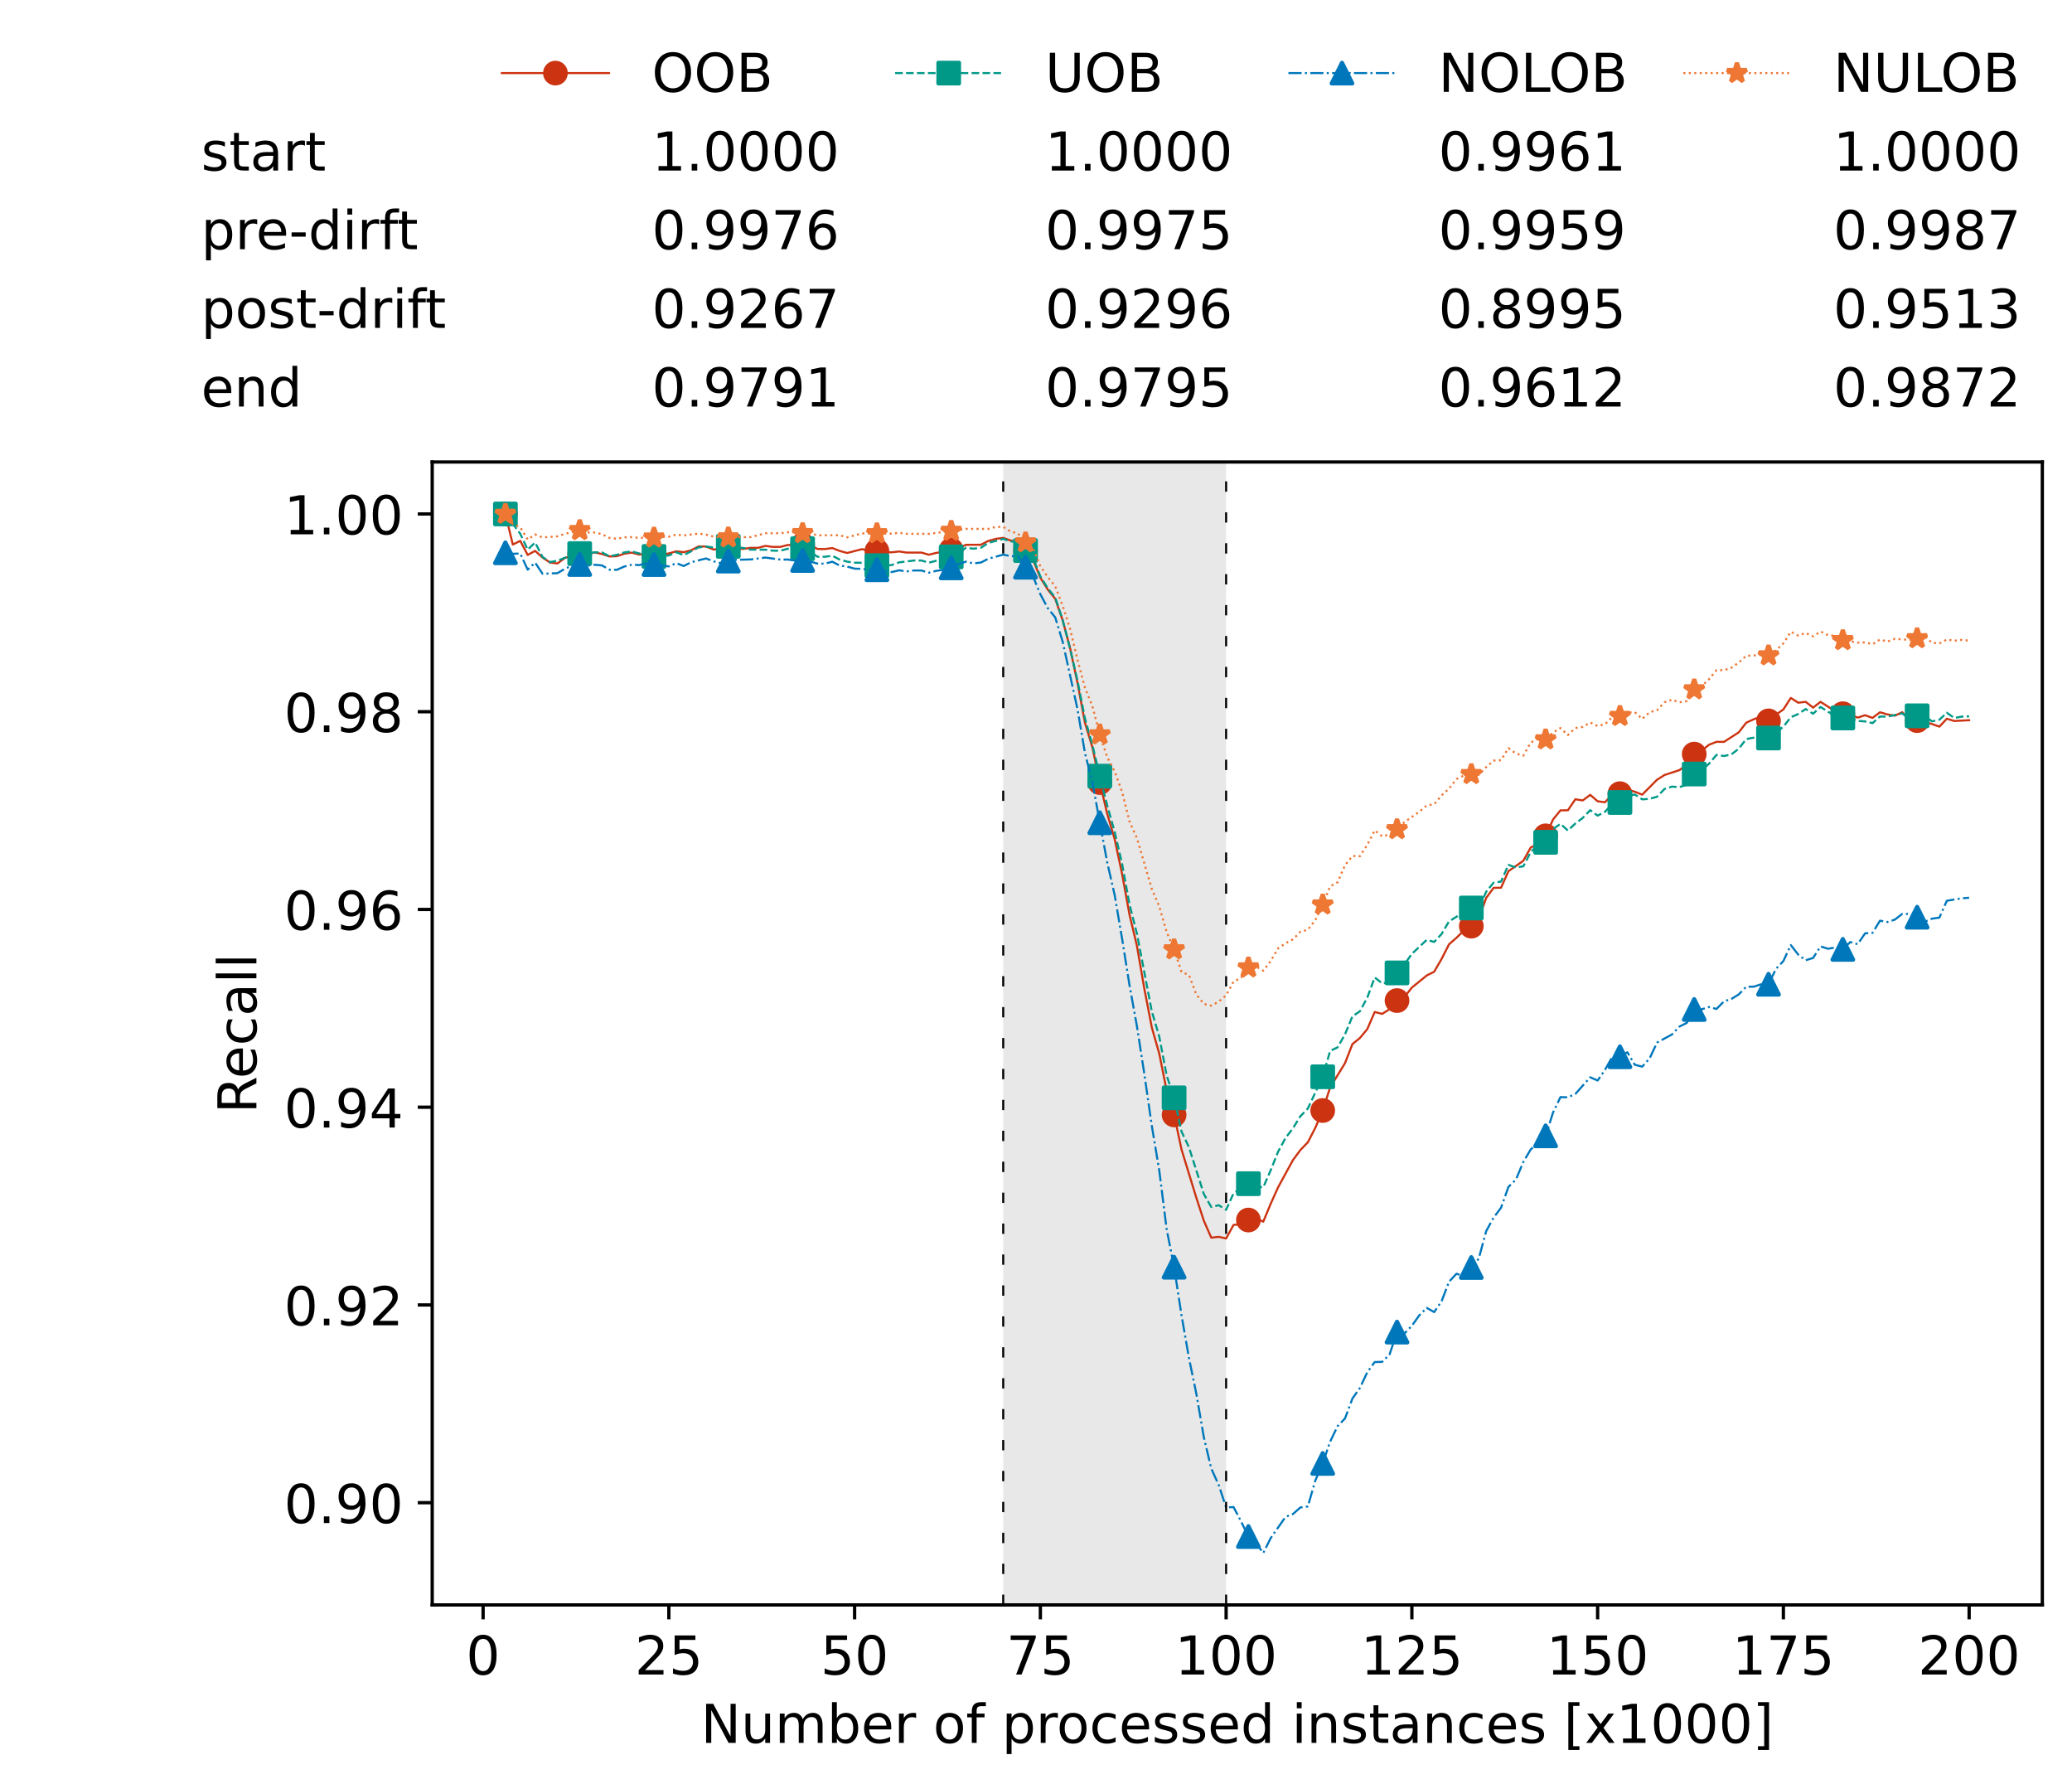 <?xml version="1.0" encoding="utf-8" standalone="no"?>
<!DOCTYPE svg PUBLIC "-//W3C//DTD SVG 1.1//EN"
  "http://www.w3.org/Graphics/SVG/1.1/DTD/svg11.dtd">
<!-- Created with matplotlib (https://matplotlib.org/) -->
<svg height="432.615pt" version="1.1" viewBox="0 0 502.65 432.615" width="502.65pt" xmlns="http://www.w3.org/2000/svg" xmlns:xlink="http://www.w3.org/1999/xlink">
 <defs>
  <style type="text/css">*{stroke-linecap:butt;stroke-linejoin:round;}</style>
 </defs>
 <g id="figure_1">
  <g id="patch_1">
   <path d="M 0 432.615 
L 502.65 432.615 
L 502.65 0 
L 0 0 
z
" style="fill:#ffffff;"/>
  </g>
  <g id="axes_1">
   <g id="patch_2">
    <path d="M 104.85 389.252 
L 495.45 389.252 
L 495.45 112.052 
L 104.85 112.052 
z
" style="fill:#ffffff;"/>
   </g>
   <g id="patch_3">
    <path clip-path="url(#p642c299454)" d="M 297.446 389.252 
L 297.446 112.052 
L 243.372 112.052 
L 243.372 389.252 
z
" style="fill:#d3d3d3;opacity:0.5;"/>
   </g>
   <g id="matplotlib.axis_1">
    <g id="xtick_1">
     <g id="line2d_1">
      <defs>
       <path d="M 0 0 
L 0 3.5 
" id="mdcef9ee27e" style="stroke:#000000;stroke-width:0.8;"/>
      </defs>
      <g>
       <use style="stroke:#000000;stroke-width:0.8;" x="117.197" xlink:href="#mdcef9ee27e" y="389.252"/>
      </g>
     </g>
     <g id="text_1">
      <!-- 0 -->
      <g transform="translate(113.061 406.13)scale(0.13 -0.13)">
       <defs>
        <path d="M 31.781 66.406 
Q 24.172 66.406 20.328 58.906 
Q 16.5 51.422 16.5 36.375 
Q 16.5 21.391 20.328 13.891 
Q 24.172 6.391 31.781 6.391 
Q 39.453 6.391 43.281 13.891 
Q 47.125 21.391 47.125 36.375 
Q 47.125 51.422 43.281 58.906 
Q 39.453 66.406 31.781 66.406 
z
M 31.781 74.219 
Q 44.047 74.219 50.516 64.516 
Q 56.984 54.828 56.984 36.375 
Q 56.984 17.969 50.516 8.266 
Q 44.047 -1.422 31.781 -1.422 
Q 19.531 -1.422 13.062 8.266 
Q 6.594 17.969 6.594 36.375 
Q 6.594 54.828 13.062 64.516 
Q 19.531 74.219 31.781 74.219 
z
" id="DejaVuSans-48"/>
       </defs>
       <use xlink:href="#DejaVuSans-48"/>
      </g>
     </g>
    </g>
    <g id="xtick_2">
     <g id="line2d_2">
      <g>
       <use style="stroke:#000000;stroke-width:0.8;" x="162.259" xlink:href="#mdcef9ee27e" y="389.252"/>
      </g>
     </g>
     <g id="text_2">
      <!-- 25 -->
      <g transform="translate(153.988 406.13)scale(0.13 -0.13)">
       <defs>
        <path d="M 19.188 8.297 
L 53.609 8.297 
L 53.609 0 
L 7.328 0 
L 7.328 8.297 
Q 12.938 14.109 22.625 23.891 
Q 32.328 33.688 34.812 36.531 
Q 39.547 41.844 41.422 45.531 
Q 43.312 49.219 43.312 52.781 
Q 43.312 58.594 39.234 62.25 
Q 35.156 65.922 28.609 65.922 
Q 23.969 65.922 18.812 64.312 
Q 13.672 62.703 7.812 59.422 
L 7.812 69.391 
Q 13.766 71.781 18.938 73 
Q 24.125 74.219 28.422 74.219 
Q 39.75 74.219 46.484 68.547 
Q 53.219 62.891 53.219 53.422 
Q 53.219 48.922 51.531 44.891 
Q 49.859 40.875 45.406 35.406 
Q 44.188 33.984 37.641 27.219 
Q 31.109 20.453 19.188 8.297 
z
" id="DejaVuSans-50"/>
        <path d="M 10.797 72.906 
L 49.516 72.906 
L 49.516 64.594 
L 19.828 64.594 
L 19.828 46.734 
Q 21.969 47.469 24.109 47.828 
Q 26.266 48.188 28.422 48.188 
Q 40.625 48.188 47.75 41.5 
Q 54.891 34.812 54.891 23.391 
Q 54.891 11.625 47.562 5.094 
Q 40.234 -1.422 26.906 -1.422 
Q 22.312 -1.422 17.547 -0.641 
Q 12.797 0.141 7.719 1.703 
L 7.719 11.625 
Q 12.109 9.234 16.797 8.062 
Q 21.484 6.891 26.703 6.891 
Q 35.156 6.891 40.078 11.328 
Q 45.016 15.766 45.016 23.391 
Q 45.016 31 40.078 35.438 
Q 35.156 39.891 26.703 39.891 
Q 22.75 39.891 18.812 39.016 
Q 14.891 38.141 10.797 36.281 
z
" id="DejaVuSans-53"/>
       </defs>
       <use xlink:href="#DejaVuSans-50"/>
       <use x="63.623" xlink:href="#DejaVuSans-53"/>
      </g>
     </g>
    </g>
    <g id="xtick_3">
     <g id="line2d_3">
      <g>
       <use style="stroke:#000000;stroke-width:0.8;" x="207.322" xlink:href="#mdcef9ee27e" y="389.252"/>
      </g>
     </g>
     <g id="text_3">
      <!-- 50 -->
      <g transform="translate(199.05 406.13)scale(0.13 -0.13)">
       <use xlink:href="#DejaVuSans-53"/>
       <use x="63.623" xlink:href="#DejaVuSans-48"/>
      </g>
     </g>
    </g>
    <g id="xtick_4">
     <g id="line2d_4">
      <g>
       <use style="stroke:#000000;stroke-width:0.8;" x="252.384" xlink:href="#mdcef9ee27e" y="389.252"/>
      </g>
     </g>
     <g id="text_4">
      <!-- 75 -->
      <g transform="translate(244.113 406.13)scale(0.13 -0.13)">
       <defs>
        <path d="M 8.203 72.906 
L 55.078 72.906 
L 55.078 68.703 
L 28.609 0 
L 18.312 0 
L 43.219 64.594 
L 8.203 64.594 
z
" id="DejaVuSans-55"/>
       </defs>
       <use xlink:href="#DejaVuSans-55"/>
       <use x="63.623" xlink:href="#DejaVuSans-53"/>
      </g>
     </g>
    </g>
    <g id="xtick_5">
     <g id="line2d_5">
      <g>
       <use style="stroke:#000000;stroke-width:0.8;" x="297.446" xlink:href="#mdcef9ee27e" y="389.252"/>
      </g>
     </g>
     <g id="text_5">
      <!-- 100 -->
      <g transform="translate(285.039 406.13)scale(0.13 -0.13)">
       <defs>
        <path d="M 12.406 8.297 
L 28.516 8.297 
L 28.516 63.922 
L 10.984 60.406 
L 10.984 69.391 
L 28.422 72.906 
L 38.281 72.906 
L 38.281 8.297 
L 54.391 8.297 
L 54.391 0 
L 12.406 0 
z
" id="DejaVuSans-49"/>
       </defs>
       <use xlink:href="#DejaVuSans-49"/>
       <use x="63.623" xlink:href="#DejaVuSans-48"/>
       <use x="127.246" xlink:href="#DejaVuSans-48"/>
      </g>
     </g>
    </g>
    <g id="xtick_6">
     <g id="line2d_6">
      <g>
       <use style="stroke:#000000;stroke-width:0.8;" x="342.509" xlink:href="#mdcef9ee27e" y="389.252"/>
      </g>
     </g>
     <g id="text_6">
      <!-- 125 -->
      <g transform="translate(330.102 406.13)scale(0.13 -0.13)">
       <use xlink:href="#DejaVuSans-49"/>
       <use x="63.623" xlink:href="#DejaVuSans-50"/>
       <use x="127.246" xlink:href="#DejaVuSans-53"/>
      </g>
     </g>
    </g>
    <g id="xtick_7">
     <g id="line2d_7">
      <g>
       <use style="stroke:#000000;stroke-width:0.8;" x="387.571" xlink:href="#mdcef9ee27e" y="389.252"/>
      </g>
     </g>
     <g id="text_7">
      <!-- 150 -->
      <g transform="translate(375.164 406.13)scale(0.13 -0.13)">
       <use xlink:href="#DejaVuSans-49"/>
       <use x="63.623" xlink:href="#DejaVuSans-53"/>
       <use x="127.246" xlink:href="#DejaVuSans-48"/>
      </g>
     </g>
    </g>
    <g id="xtick_8">
     <g id="line2d_8">
      <g>
       <use style="stroke:#000000;stroke-width:0.8;" x="432.633" xlink:href="#mdcef9ee27e" y="389.252"/>
      </g>
     </g>
     <g id="text_8">
      <!-- 175 -->
      <g transform="translate(420.226 406.13)scale(0.13 -0.13)">
       <use xlink:href="#DejaVuSans-49"/>
       <use x="63.623" xlink:href="#DejaVuSans-55"/>
       <use x="127.246" xlink:href="#DejaVuSans-53"/>
      </g>
     </g>
    </g>
    <g id="xtick_9">
     <g id="line2d_9">
      <g>
       <use style="stroke:#000000;stroke-width:0.8;" x="477.695" xlink:href="#mdcef9ee27e" y="389.252"/>
      </g>
     </g>
     <g id="text_9">
      <!-- 200 -->
      <g transform="translate(465.289 406.13)scale(0.13 -0.13)">
       <use xlink:href="#DejaVuSans-50"/>
       <use x="63.623" xlink:href="#DejaVuSans-48"/>
       <use x="127.246" xlink:href="#DejaVuSans-48"/>
      </g>
     </g>
    </g>
    <g id="text_10">
     <!-- Number of processed instances [x1000] -->
     <g transform="translate(170.025 422.711)scale(0.13 -0.13)">
      <defs>
       <path d="M 9.812 72.906 
L 23.094 72.906 
L 55.422 11.922 
L 55.422 72.906 
L 64.984 72.906 
L 64.984 0 
L 51.703 0 
L 19.391 60.984 
L 19.391 0 
L 9.812 0 
z
" id="DejaVuSans-78"/>
       <path d="M 8.5 21.578 
L 8.5 54.688 
L 17.484 54.688 
L 17.484 21.922 
Q 17.484 14.156 20.5 10.266 
Q 23.531 6.391 29.594 6.391 
Q 36.859 6.391 41.078 11.031 
Q 45.312 15.672 45.312 23.688 
L 45.312 54.688 
L 54.297 54.688 
L 54.297 0 
L 45.312 0 
L 45.312 8.406 
Q 42.047 3.422 37.719 1 
Q 33.406 -1.422 27.688 -1.422 
Q 18.266 -1.422 13.375 4.438 
Q 8.5 10.297 8.5 21.578 
z
M 31.109 56 
z
" id="DejaVuSans-117"/>
       <path d="M 52 44.188 
Q 55.375 50.25 60.062 53.125 
Q 64.75 56 71.094 56 
Q 79.641 56 84.281 50.016 
Q 88.922 44.047 88.922 33.016 
L 88.922 0 
L 79.891 0 
L 79.891 32.719 
Q 79.891 40.578 77.094 44.375 
Q 74.312 48.188 68.609 48.188 
Q 61.625 48.188 57.562 43.547 
Q 53.516 38.922 53.516 30.906 
L 53.516 0 
L 44.484 0 
L 44.484 32.719 
Q 44.484 40.625 41.703 44.406 
Q 38.922 48.188 33.109 48.188 
Q 26.219 48.188 22.156 43.531 
Q 18.109 38.875 18.109 30.906 
L 18.109 0 
L 9.078 0 
L 9.078 54.688 
L 18.109 54.688 
L 18.109 46.188 
Q 21.188 51.219 25.484 53.609 
Q 29.781 56 35.688 56 
Q 41.656 56 45.828 52.969 
Q 50 49.953 52 44.188 
z
" id="DejaVuSans-109"/>
       <path d="M 48.688 27.297 
Q 48.688 37.203 44.609 42.844 
Q 40.531 48.484 33.406 48.484 
Q 26.266 48.484 22.188 42.844 
Q 18.109 37.203 18.109 27.297 
Q 18.109 17.391 22.188 11.75 
Q 26.266 6.109 33.406 6.109 
Q 40.531 6.109 44.609 11.75 
Q 48.688 17.391 48.688 27.297 
z
M 18.109 46.391 
Q 20.953 51.266 25.266 53.625 
Q 29.594 56 35.594 56 
Q 45.562 56 51.781 48.094 
Q 58.016 40.188 58.016 27.297 
Q 58.016 14.406 51.781 6.484 
Q 45.562 -1.422 35.594 -1.422 
Q 29.594 -1.422 25.266 0.953 
Q 20.953 3.328 18.109 8.203 
L 18.109 0 
L 9.078 0 
L 9.078 75.984 
L 18.109 75.984 
z
" id="DejaVuSans-98"/>
       <path d="M 56.203 29.594 
L 56.203 25.203 
L 14.891 25.203 
Q 15.484 15.922 20.484 11.062 
Q 25.484 6.203 34.422 6.203 
Q 39.594 6.203 44.453 7.469 
Q 49.312 8.734 54.109 11.281 
L 54.109 2.781 
Q 49.266 0.734 44.188 -0.344 
Q 39.109 -1.422 33.891 -1.422 
Q 20.797 -1.422 13.156 6.188 
Q 5.516 13.812 5.516 26.812 
Q 5.516 40.234 12.766 48.109 
Q 20.016 56 32.328 56 
Q 43.359 56 49.781 48.891 
Q 56.203 41.797 56.203 29.594 
z
M 47.219 32.234 
Q 47.125 39.594 43.094 43.984 
Q 39.062 48.391 32.422 48.391 
Q 24.906 48.391 20.391 44.141 
Q 15.875 39.891 15.188 32.172 
z
" id="DejaVuSans-101"/>
       <path d="M 41.109 46.297 
Q 39.594 47.172 37.812 47.578 
Q 36.031 48 33.891 48 
Q 26.266 48 22.188 43.047 
Q 18.109 38.094 18.109 28.812 
L 18.109 0 
L 9.078 0 
L 9.078 54.688 
L 18.109 54.688 
L 18.109 46.188 
Q 20.953 51.172 25.484 53.578 
Q 30.031 56 36.531 56 
Q 37.453 56 38.578 55.875 
Q 39.703 55.766 41.062 55.516 
z
" id="DejaVuSans-114"/>
       <path id="DejaVuSans-32"/>
       <path d="M 30.609 48.391 
Q 23.391 48.391 19.188 42.75 
Q 14.984 37.109 14.984 27.297 
Q 14.984 17.484 19.156 11.844 
Q 23.344 6.203 30.609 6.203 
Q 37.797 6.203 41.984 11.859 
Q 46.188 17.531 46.188 27.297 
Q 46.188 37.016 41.984 42.703 
Q 37.797 48.391 30.609 48.391 
z
M 30.609 56 
Q 42.328 56 49.016 48.375 
Q 55.719 40.766 55.719 27.297 
Q 55.719 13.875 49.016 6.219 
Q 42.328 -1.422 30.609 -1.422 
Q 18.844 -1.422 12.172 6.219 
Q 5.516 13.875 5.516 27.297 
Q 5.516 40.766 12.172 48.375 
Q 18.844 56 30.609 56 
z
" id="DejaVuSans-111"/>
       <path d="M 37.109 75.984 
L 37.109 68.5 
L 28.516 68.5 
Q 23.688 68.5 21.797 66.547 
Q 19.922 64.594 19.922 59.516 
L 19.922 54.688 
L 34.719 54.688 
L 34.719 47.703 
L 19.922 47.703 
L 19.922 0 
L 10.891 0 
L 10.891 47.703 
L 2.297 47.703 
L 2.297 54.688 
L 10.891 54.688 
L 10.891 58.5 
Q 10.891 67.625 15.141 71.797 
Q 19.391 75.984 28.609 75.984 
z
" id="DejaVuSans-102"/>
       <path d="M 18.109 8.203 
L 18.109 -20.797 
L 9.078 -20.797 
L 9.078 54.688 
L 18.109 54.688 
L 18.109 46.391 
Q 20.953 51.266 25.266 53.625 
Q 29.594 56 35.594 56 
Q 45.562 56 51.781 48.094 
Q 58.016 40.188 58.016 27.297 
Q 58.016 14.406 51.781 6.484 
Q 45.562 -1.422 35.594 -1.422 
Q 29.594 -1.422 25.266 0.953 
Q 20.953 3.328 18.109 8.203 
z
M 48.688 27.297 
Q 48.688 37.203 44.609 42.844 
Q 40.531 48.484 33.406 48.484 
Q 26.266 48.484 22.188 42.844 
Q 18.109 37.203 18.109 27.297 
Q 18.109 17.391 22.188 11.75 
Q 26.266 6.109 33.406 6.109 
Q 40.531 6.109 44.609 11.75 
Q 48.688 17.391 48.688 27.297 
z
" id="DejaVuSans-112"/>
       <path d="M 48.781 52.594 
L 48.781 44.188 
Q 44.969 46.297 41.141 47.344 
Q 37.312 48.391 33.406 48.391 
Q 24.656 48.391 19.812 42.844 
Q 14.984 37.312 14.984 27.297 
Q 14.984 17.281 19.812 11.734 
Q 24.656 6.203 33.406 6.203 
Q 37.312 6.203 41.141 7.25 
Q 44.969 8.297 48.781 10.406 
L 48.781 2.094 
Q 45.016 0.344 40.984 -0.531 
Q 36.969 -1.422 32.422 -1.422 
Q 20.062 -1.422 12.781 6.344 
Q 5.516 14.109 5.516 27.297 
Q 5.516 40.672 12.859 48.328 
Q 20.219 56 33.016 56 
Q 37.156 56 41.109 55.141 
Q 45.062 54.297 48.781 52.594 
z
" id="DejaVuSans-99"/>
       <path d="M 44.281 53.078 
L 44.281 44.578 
Q 40.484 46.531 36.375 47.5 
Q 32.281 48.484 27.875 48.484 
Q 21.188 48.484 17.844 46.438 
Q 14.5 44.391 14.5 40.281 
Q 14.5 37.156 16.891 35.375 
Q 19.281 33.594 26.516 31.984 
L 29.594 31.297 
Q 39.156 29.25 43.188 25.516 
Q 47.219 21.781 47.219 15.094 
Q 47.219 7.469 41.188 3.016 
Q 35.156 -1.422 24.609 -1.422 
Q 20.219 -1.422 15.453 -0.562 
Q 10.688 0.297 5.422 2 
L 5.422 11.281 
Q 10.406 8.688 15.234 7.391 
Q 20.062 6.109 24.812 6.109 
Q 31.156 6.109 34.562 8.281 
Q 37.984 10.453 37.984 14.406 
Q 37.984 18.062 35.516 20.016 
Q 33.062 21.969 24.703 23.781 
L 21.578 24.516 
Q 13.234 26.266 9.516 29.906 
Q 5.812 33.547 5.812 39.891 
Q 5.812 47.609 11.281 51.797 
Q 16.75 56 26.812 56 
Q 31.781 56 36.172 55.266 
Q 40.578 54.547 44.281 53.078 
z
" id="DejaVuSans-115"/>
       <path d="M 45.406 46.391 
L 45.406 75.984 
L 54.391 75.984 
L 54.391 0 
L 45.406 0 
L 45.406 8.203 
Q 42.578 3.328 38.25 0.953 
Q 33.938 -1.422 27.875 -1.422 
Q 17.969 -1.422 11.734 6.484 
Q 5.516 14.406 5.516 27.297 
Q 5.516 40.188 11.734 48.094 
Q 17.969 56 27.875 56 
Q 33.938 56 38.25 53.625 
Q 42.578 51.266 45.406 46.391 
z
M 14.797 27.297 
Q 14.797 17.391 18.875 11.75 
Q 22.953 6.109 30.078 6.109 
Q 37.203 6.109 41.297 11.75 
Q 45.406 17.391 45.406 27.297 
Q 45.406 37.203 41.297 42.844 
Q 37.203 48.484 30.078 48.484 
Q 22.953 48.484 18.875 42.844 
Q 14.797 37.203 14.797 27.297 
z
" id="DejaVuSans-100"/>
       <path d="M 9.422 54.688 
L 18.406 54.688 
L 18.406 0 
L 9.422 0 
z
M 9.422 75.984 
L 18.406 75.984 
L 18.406 64.594 
L 9.422 64.594 
z
" id="DejaVuSans-105"/>
       <path d="M 54.891 33.016 
L 54.891 0 
L 45.906 0 
L 45.906 32.719 
Q 45.906 40.484 42.875 44.328 
Q 39.844 48.188 33.797 48.188 
Q 26.516 48.188 22.312 43.547 
Q 18.109 38.922 18.109 30.906 
L 18.109 0 
L 9.078 0 
L 9.078 54.688 
L 18.109 54.688 
L 18.109 46.188 
Q 21.344 51.125 25.703 53.562 
Q 30.078 56 35.797 56 
Q 45.219 56 50.047 50.172 
Q 54.891 44.344 54.891 33.016 
z
" id="DejaVuSans-110"/>
       <path d="M 18.312 70.219 
L 18.312 54.688 
L 36.812 54.688 
L 36.812 47.703 
L 18.312 47.703 
L 18.312 18.016 
Q 18.312 11.328 20.141 9.422 
Q 21.969 7.516 27.594 7.516 
L 36.812 7.516 
L 36.812 0 
L 27.594 0 
Q 17.188 0 13.234 3.875 
Q 9.281 7.766 9.281 18.016 
L 9.281 47.703 
L 2.688 47.703 
L 2.688 54.688 
L 9.281 54.688 
L 9.281 70.219 
z
" id="DejaVuSans-116"/>
       <path d="M 34.281 27.484 
Q 23.391 27.484 19.188 25 
Q 14.984 22.516 14.984 16.5 
Q 14.984 11.719 18.141 8.906 
Q 21.297 6.109 26.703 6.109 
Q 34.188 6.109 38.703 11.406 
Q 43.219 16.703 43.219 25.484 
L 43.219 27.484 
z
M 52.203 31.203 
L 52.203 0 
L 43.219 0 
L 43.219 8.297 
Q 40.141 3.328 35.547 0.953 
Q 30.953 -1.422 24.312 -1.422 
Q 15.922 -1.422 10.953 3.297 
Q 6 8.016 6 15.922 
Q 6 25.141 12.172 29.828 
Q 18.359 34.516 30.609 34.516 
L 43.219 34.516 
L 43.219 35.406 
Q 43.219 41.609 39.141 45 
Q 35.062 48.391 27.688 48.391 
Q 23 48.391 18.547 47.266 
Q 14.109 46.141 10.016 43.891 
L 10.016 52.203 
Q 14.938 54.109 19.578 55.047 
Q 24.219 56 28.609 56 
Q 40.484 56 46.344 49.844 
Q 52.203 43.703 52.203 31.203 
z
" id="DejaVuSans-97"/>
       <path d="M 8.594 75.984 
L 29.297 75.984 
L 29.297 69 
L 17.578 69 
L 17.578 -6.203 
L 29.297 -6.203 
L 29.297 -13.188 
L 8.594 -13.188 
z
" id="DejaVuSans-91"/>
       <path d="M 54.891 54.688 
L 35.109 28.078 
L 55.906 0 
L 45.312 0 
L 29.391 21.484 
L 13.484 0 
L 2.875 0 
L 24.125 28.609 
L 4.688 54.688 
L 15.281 54.688 
L 29.781 35.203 
L 44.281 54.688 
z
" id="DejaVuSans-120"/>
       <path d="M 30.422 75.984 
L 30.422 -13.188 
L 9.719 -13.188 
L 9.719 -6.203 
L 21.391 -6.203 
L 21.391 69 
L 9.719 69 
L 9.719 75.984 
z
" id="DejaVuSans-93"/>
      </defs>
      <use xlink:href="#DejaVuSans-78"/>
      <use x="74.805" xlink:href="#DejaVuSans-117"/>
      <use x="138.184" xlink:href="#DejaVuSans-109"/>
      <use x="235.596" xlink:href="#DejaVuSans-98"/>
      <use x="299.072" xlink:href="#DejaVuSans-101"/>
      <use x="360.596" xlink:href="#DejaVuSans-114"/>
      <use x="401.709" xlink:href="#DejaVuSans-32"/>
      <use x="433.496" xlink:href="#DejaVuSans-111"/>
      <use x="494.678" xlink:href="#DejaVuSans-102"/>
      <use x="529.883" xlink:href="#DejaVuSans-32"/>
      <use x="561.67" xlink:href="#DejaVuSans-112"/>
      <use x="625.146" xlink:href="#DejaVuSans-114"/>
      <use x="664.01" xlink:href="#DejaVuSans-111"/>
      <use x="725.191" xlink:href="#DejaVuSans-99"/>
      <use x="780.172" xlink:href="#DejaVuSans-101"/>
      <use x="841.695" xlink:href="#DejaVuSans-115"/>
      <use x="893.795" xlink:href="#DejaVuSans-115"/>
      <use x="945.895" xlink:href="#DejaVuSans-101"/>
      <use x="1007.418" xlink:href="#DejaVuSans-100"/>
      <use x="1070.895" xlink:href="#DejaVuSans-32"/>
      <use x="1102.682" xlink:href="#DejaVuSans-105"/>
      <use x="1130.465" xlink:href="#DejaVuSans-110"/>
      <use x="1193.844" xlink:href="#DejaVuSans-115"/>
      <use x="1245.943" xlink:href="#DejaVuSans-116"/>
      <use x="1285.152" xlink:href="#DejaVuSans-97"/>
      <use x="1346.432" xlink:href="#DejaVuSans-110"/>
      <use x="1409.811" xlink:href="#DejaVuSans-99"/>
      <use x="1464.791" xlink:href="#DejaVuSans-101"/>
      <use x="1526.314" xlink:href="#DejaVuSans-115"/>
      <use x="1578.414" xlink:href="#DejaVuSans-32"/>
      <use x="1610.201" xlink:href="#DejaVuSans-91"/>
      <use x="1649.215" xlink:href="#DejaVuSans-120"/>
      <use x="1708.395" xlink:href="#DejaVuSans-49"/>
      <use x="1772.018" xlink:href="#DejaVuSans-48"/>
      <use x="1835.641" xlink:href="#DejaVuSans-48"/>
      <use x="1899.264" xlink:href="#DejaVuSans-48"/>
      <use x="1962.887" xlink:href="#DejaVuSans-93"/>
     </g>
    </g>
   </g>
   <g id="matplotlib.axis_2">
    <g id="ytick_1">
     <g id="line2d_10">
      <defs>
       <path d="M 0 0 
L -3.5 0 
" id="mb2cb7f638c" style="stroke:#000000;stroke-width:0.8;"/>
      </defs>
      <g>
       <use style="stroke:#000000;stroke-width:0.8;" x="104.85" xlink:href="#mb2cb7f638c" y="364.453"/>
      </g>
     </g>
     <g id="text_11">
      <!-- 0.90 -->
      <g transform="translate(68.905 369.392)scale(0.13 -0.13)">
       <defs>
        <path d="M 10.688 12.406 
L 21 12.406 
L 21 0 
L 10.688 0 
z
" id="DejaVuSans-46"/>
        <path d="M 10.984 1.516 
L 10.984 10.5 
Q 14.703 8.734 18.5 7.812 
Q 22.312 6.891 25.984 6.891 
Q 35.75 6.891 40.891 13.453 
Q 46.047 20.016 46.781 33.406 
Q 43.953 29.203 39.594 26.953 
Q 35.25 24.703 29.984 24.703 
Q 19.047 24.703 12.672 31.312 
Q 6.297 37.938 6.297 49.422 
Q 6.297 60.641 12.938 67.422 
Q 19.578 74.219 30.609 74.219 
Q 43.266 74.219 49.922 64.516 
Q 56.594 54.828 56.594 36.375 
Q 56.594 19.141 48.406 8.859 
Q 40.234 -1.422 26.422 -1.422 
Q 22.703 -1.422 18.891 -0.688 
Q 15.094 0.047 10.984 1.516 
z
M 30.609 32.422 
Q 37.25 32.422 41.125 36.953 
Q 45.016 41.5 45.016 49.422 
Q 45.016 57.281 41.125 61.844 
Q 37.25 66.406 30.609 66.406 
Q 23.969 66.406 20.094 61.844 
Q 16.219 57.281 16.219 49.422 
Q 16.219 41.5 20.094 36.953 
Q 23.969 32.422 30.609 32.422 
z
" id="DejaVuSans-57"/>
       </defs>
       <use xlink:href="#DejaVuSans-48"/>
       <use x="63.623" xlink:href="#DejaVuSans-46"/>
       <use x="95.41" xlink:href="#DejaVuSans-57"/>
       <use x="159.033" xlink:href="#DejaVuSans-48"/>
      </g>
     </g>
    </g>
    <g id="ytick_2">
     <g id="line2d_11">
      <g>
       <use style="stroke:#000000;stroke-width:0.8;" x="104.85" xlink:href="#mb2cb7f638c" y="316.492"/>
      </g>
     </g>
     <g id="text_12">
      <!-- 0.92 -->
      <g transform="translate(68.905 321.431)scale(0.13 -0.13)">
       <use xlink:href="#DejaVuSans-48"/>
       <use x="63.623" xlink:href="#DejaVuSans-46"/>
       <use x="95.41" xlink:href="#DejaVuSans-57"/>
       <use x="159.033" xlink:href="#DejaVuSans-50"/>
      </g>
     </g>
    </g>
    <g id="ytick_3">
     <g id="line2d_12">
      <g>
       <use style="stroke:#000000;stroke-width:0.8;" x="104.85" xlink:href="#mb2cb7f638c" y="268.532"/>
      </g>
     </g>
     <g id="text_13">
      <!-- 0.94 -->
      <g transform="translate(68.905 273.471)scale(0.13 -0.13)">
       <defs>
        <path d="M 37.797 64.312 
L 12.891 25.391 
L 37.797 25.391 
z
M 35.203 72.906 
L 47.609 72.906 
L 47.609 25.391 
L 58.016 25.391 
L 58.016 17.188 
L 47.609 17.188 
L 47.609 0 
L 37.797 0 
L 37.797 17.188 
L 4.891 17.188 
L 4.891 26.703 
z
" id="DejaVuSans-52"/>
       </defs>
       <use xlink:href="#DejaVuSans-48"/>
       <use x="63.623" xlink:href="#DejaVuSans-46"/>
       <use x="95.41" xlink:href="#DejaVuSans-57"/>
       <use x="159.033" xlink:href="#DejaVuSans-52"/>
      </g>
     </g>
    </g>
    <g id="ytick_4">
     <g id="line2d_13">
      <g>
       <use style="stroke:#000000;stroke-width:0.8;" x="104.85" xlink:href="#mb2cb7f638c" y="220.572"/>
      </g>
     </g>
     <g id="text_14">
      <!-- 0.96 -->
      <g transform="translate(68.905 225.511)scale(0.13 -0.13)">
       <defs>
        <path d="M 33.016 40.375 
Q 26.375 40.375 22.484 35.828 
Q 18.609 31.297 18.609 23.391 
Q 18.609 15.531 22.484 10.953 
Q 26.375 6.391 33.016 6.391 
Q 39.656 6.391 43.531 10.953 
Q 47.406 15.531 47.406 23.391 
Q 47.406 31.297 43.531 35.828 
Q 39.656 40.375 33.016 40.375 
z
M 52.594 71.297 
L 52.594 62.312 
Q 48.875 64.062 45.094 64.984 
Q 41.312 65.922 37.594 65.922 
Q 27.828 65.922 22.672 59.328 
Q 17.531 52.734 16.797 39.406 
Q 19.672 43.656 24.016 45.922 
Q 28.375 48.188 33.594 48.188 
Q 44.578 48.188 50.953 41.516 
Q 57.328 34.859 57.328 23.391 
Q 57.328 12.156 50.688 5.359 
Q 44.047 -1.422 33.016 -1.422 
Q 20.359 -1.422 13.672 8.266 
Q 6.984 17.969 6.984 36.375 
Q 6.984 53.656 15.188 63.938 
Q 23.391 74.219 37.203 74.219 
Q 40.922 74.219 44.703 73.484 
Q 48.484 72.75 52.594 71.297 
z
" id="DejaVuSans-54"/>
       </defs>
       <use xlink:href="#DejaVuSans-48"/>
       <use x="63.623" xlink:href="#DejaVuSans-46"/>
       <use x="95.41" xlink:href="#DejaVuSans-57"/>
       <use x="159.033" xlink:href="#DejaVuSans-54"/>
      </g>
     </g>
    </g>
    <g id="ytick_5">
     <g id="line2d_14">
      <g>
       <use style="stroke:#000000;stroke-width:0.8;" x="104.85" xlink:href="#mb2cb7f638c" y="172.612"/>
      </g>
     </g>
     <g id="text_15">
      <!-- 0.98 -->
      <g transform="translate(68.905 177.551)scale(0.13 -0.13)">
       <defs>
        <path d="M 31.781 34.625 
Q 24.75 34.625 20.719 30.859 
Q 16.703 27.094 16.703 20.516 
Q 16.703 13.922 20.719 10.156 
Q 24.75 6.391 31.781 6.391 
Q 38.812 6.391 42.859 10.172 
Q 46.922 13.969 46.922 20.516 
Q 46.922 27.094 42.891 30.859 
Q 38.875 34.625 31.781 34.625 
z
M 21.922 38.812 
Q 15.578 40.375 12.031 44.719 
Q 8.5 49.078 8.5 55.328 
Q 8.5 64.062 14.719 69.141 
Q 20.953 74.219 31.781 74.219 
Q 42.672 74.219 48.875 69.141 
Q 55.078 64.062 55.078 55.328 
Q 55.078 49.078 51.531 44.719 
Q 48 40.375 41.703 38.812 
Q 48.828 37.156 52.797 32.312 
Q 56.781 27.484 56.781 20.516 
Q 56.781 9.906 50.312 4.234 
Q 43.844 -1.422 31.781 -1.422 
Q 19.734 -1.422 13.25 4.234 
Q 6.781 9.906 6.781 20.516 
Q 6.781 27.484 10.781 32.312 
Q 14.797 37.156 21.922 38.812 
z
M 18.312 54.391 
Q 18.312 48.734 21.844 45.562 
Q 25.391 42.391 31.781 42.391 
Q 38.141 42.391 41.719 45.562 
Q 45.312 48.734 45.312 54.391 
Q 45.312 60.062 41.719 63.234 
Q 38.141 66.406 31.781 66.406 
Q 25.391 66.406 21.844 63.234 
Q 18.312 60.062 18.312 54.391 
z
" id="DejaVuSans-56"/>
       </defs>
       <use xlink:href="#DejaVuSans-48"/>
       <use x="63.623" xlink:href="#DejaVuSans-46"/>
       <use x="95.41" xlink:href="#DejaVuSans-57"/>
       <use x="159.033" xlink:href="#DejaVuSans-56"/>
      </g>
     </g>
    </g>
    <g id="ytick_6">
     <g id="line2d_15">
      <g>
       <use style="stroke:#000000;stroke-width:0.8;" x="104.85" xlink:href="#mb2cb7f638c" y="124.652"/>
      </g>
     </g>
     <g id="text_16">
      <!-- 1.00 -->
      <g transform="translate(68.905 129.591)scale(0.13 -0.13)">
       <use xlink:href="#DejaVuSans-49"/>
       <use x="63.623" xlink:href="#DejaVuSans-46"/>
       <use x="95.41" xlink:href="#DejaVuSans-48"/>
       <use x="159.033" xlink:href="#DejaVuSans-48"/>
      </g>
     </g>
    </g>
    <g id="text_17">
     <!-- Recall -->
     <g transform="translate(62.201 270.044)rotate(-90)scale(0.13 -0.13)">
      <defs>
       <path d="M 44.391 34.188 
Q 47.562 33.109 50.562 29.594 
Q 53.562 26.078 56.594 19.922 
L 66.609 0 
L 56 0 
L 46.688 18.703 
Q 43.062 26.031 39.672 28.422 
Q 36.281 30.812 30.422 30.812 
L 19.672 30.812 
L 19.672 0 
L 9.812 0 
L 9.812 72.906 
L 32.078 72.906 
Q 44.578 72.906 50.734 67.672 
Q 56.891 62.453 56.891 51.906 
Q 56.891 45.016 53.688 40.469 
Q 50.484 35.938 44.391 34.188 
z
M 19.672 64.797 
L 19.672 38.922 
L 32.078 38.922 
Q 39.203 38.922 42.844 42.219 
Q 46.484 45.516 46.484 51.906 
Q 46.484 58.297 42.844 61.547 
Q 39.203 64.797 32.078 64.797 
z
" id="DejaVuSans-82"/>
       <path d="M 9.422 75.984 
L 18.406 75.984 
L 18.406 0 
L 9.422 0 
z
" id="DejaVuSans-108"/>
      </defs>
      <use xlink:href="#DejaVuSans-82"/>
      <use x="64.982" xlink:href="#DejaVuSans-101"/>
      <use x="126.506" xlink:href="#DejaVuSans-99"/>
      <use x="181.486" xlink:href="#DejaVuSans-97"/>
      <use x="242.766" xlink:href="#DejaVuSans-108"/>
      <use x="270.549" xlink:href="#DejaVuSans-108"/>
     </g>
    </g>
   </g>
   <g id="line2d_16"/>
   <g id="line2d_17"/>
   <g id="line2d_18"/>
   <g id="line2d_19"/>
   <g id="line2d_20"/>
   <g id="line2d_21">
    <path clip-path="url(#p642c299454)" d="M 122.605 124.652 
L 124.407 132.068 
L 126.21 131.176 
L 128.012 134.593 
L 129.815 133.602 
L 131.617 135.221 
L 133.419 136.435 
L 135.222 136.662 
L 137.024 135.328 
L 140.629 134.302 
L 142.432 134.348 
L 144.234 133.985 
L 146.037 134.359 
L 147.839 134.958 
L 149.642 134.897 
L 151.444 134.295 
L 153.247 134.028 
L 155.049 134.505 
L 156.852 134.25 
L 158.654 134.739 
L 162.259 134.232 
L 164.062 133.701 
L 165.864 133.924 
L 167.667 133.469 
L 169.469 132.516 
L 171.272 132.552 
L 173.074 133.262 
L 174.877 133.243 
L 176.679 132.991 
L 178.482 132.938 
L 180.284 133.142 
L 182.087 132.866 
L 183.889 132.866 
L 185.692 132.4 
L 187.494 132.643 
L 189.297 132.644 
L 191.099 132.182 
L 196.507 132.174 
L 198.309 133.149 
L 200.112 133.16 
L 201.914 132.923 
L 203.717 133.625 
L 205.519 134.115 
L 209.124 133.184 
L 210.927 133.631 
L 212.729 133.631 
L 214.532 133.911 
L 216.334 133.949 
L 218.137 133.752 
L 219.939 134.016 
L 223.544 134.023 
L 225.347 134.542 
L 227.149 134.083 
L 228.952 133.843 
L 232.557 132.892 
L 234.359 132.138 
L 237.964 132.121 
L 239.767 131.187 
L 241.569 130.697 
L 243.372 130.452 
L 245.174 131.107 
L 246.976 131.377 
L 250.581 135.738 
L 252.384 140.12 
L 254.186 142.995 
L 255.989 145.228 
L 257.791 150.421 
L 259.594 157.183 
L 261.396 165.663 
L 263.199 175.293 
L 265.001 181.217 
L 266.804 189.799 
L 268.606 197.379 
L 270.409 203.52 
L 272.211 211.985 
L 274.014 221.857 
L 275.816 229.431 
L 277.619 239.877 
L 279.421 249.195 
L 281.224 255.535 
L 283.026 264.52 
L 284.829 270.393 
L 286.631 278.798 
L 290.236 290.552 
L 292.039 296.056 
L 293.841 300.18 
L 295.644 299.978 
L 297.446 300.367 
L 299.249 297.086 
L 301.051 296.917 
L 302.854 295.901 
L 304.656 295.458 
L 306.459 296.294 
L 308.261 291.952 
L 310.064 287.945 
L 313.669 281.34 
L 315.471 278.908 
L 317.274 277.038 
L 319.076 273.548 
L 320.879 269.337 
L 322.681 263.734 
L 326.286 257.848 
L 328.089 253.226 
L 329.891 251.759 
L 331.694 249.587 
L 333.496 245.441 
L 335.299 245.901 
L 337.101 244.758 
L 338.904 242.675 
L 340.706 241.796 
L 342.509 239.525 
L 346.114 236.583 
L 347.916 235.679 
L 349.719 232.57 
L 351.521 229.028 
L 353.324 227.452 
L 355.126 225.673 
L 356.928 224.622 
L 358.731 222.824 
L 360.533 217.782 
L 362.336 215.331 
L 364.138 215.307 
L 365.941 211.283 
L 369.546 208.763 
L 371.348 205.543 
L 373.151 204.663 
L 374.953 202.722 
L 376.756 198.76 
L 378.558 196.535 
L 380.361 196.527 
L 382.163 193.852 
L 383.966 194.132 
L 385.768 192.778 
L 387.571 194.333 
L 389.373 194.578 
L 391.176 192.593 
L 392.978 192.492 
L 394.781 191.476 
L 396.583 192.024 
L 398.386 192.734 
L 401.991 189.109 
L 403.793 187.964 
L 407.398 186.787 
L 409.201 185.482 
L 411.003 182.893 
L 412.806 182.053 
L 414.608 180.626 
L 416.411 179.915 
L 418.213 179.937 
L 421.818 177.607 
L 423.621 175.274 
L 425.423 174.458 
L 427.226 173.775 
L 429.028 174.839 
L 430.831 173.336 
L 432.633 172.066 
L 434.436 169.275 
L 436.238 170.433 
L 438.041 170.221 
L 439.843 171.62 
L 441.646 170.219 
L 445.251 172.539 
L 447.053 173.102 
L 448.856 173.314 
L 450.658 174.048 
L 452.461 173.463 
L 454.263 174.117 
L 456.066 172.753 
L 457.868 173.27 
L 459.671 173.576 
L 461.473 172.741 
L 463.276 174.819 
L 465.078 174.772 
L 466.881 174.98 
L 470.485 176.231 
L 472.288 174.309 
L 474.09 174.868 
L 477.695 174.677 
L 477.695 174.677 
" style="fill:none;stroke:#cc3311;stroke-linecap:square;stroke-width:0.5;"/>
    <defs>
     <path d="M 0 2.5 
C 0.663 2.5 1.299 2.237 1.768 1.768 
C 2.237 1.299 2.5 0.663 2.5 0 
C 2.5 -0.663 2.237 -1.299 1.768 -1.768 
C 1.299 -2.237 0.663 -2.5 0 -2.5 
C -0.663 -2.5 -1.299 -2.237 -1.768 -1.768 
C -2.237 -1.299 -2.5 -0.663 -2.5 0 
C -2.5 0.663 -2.237 1.299 -1.768 1.768 
C -1.299 2.237 -0.663 2.5 0 2.5 
z
" id="m6ec34409b6" style="stroke:#cc3311;"/>
    </defs>
    <g clip-path="url(#p642c299454)">
     <use style="fill:#cc3311;stroke:#cc3311;" x="122.605" xlink:href="#m6ec34409b6" y="124.652"/>
     <use style="fill:#cc3311;stroke:#cc3311;" x="140.629" xlink:href="#m6ec34409b6" y="134.302"/>
     <use style="fill:#cc3311;stroke:#cc3311;" x="158.654" xlink:href="#m6ec34409b6" y="134.739"/>
     <use style="fill:#cc3311;stroke:#cc3311;" x="176.679" xlink:href="#m6ec34409b6" y="132.991"/>
     <use style="fill:#cc3311;stroke:#cc3311;" x="194.704" xlink:href="#m6ec34409b6" y="132.166"/>
     <use style="fill:#cc3311;stroke:#cc3311;" x="212.729" xlink:href="#m6ec34409b6" y="133.631"/>
     <use style="fill:#cc3311;stroke:#cc3311;" x="230.754" xlink:href="#m6ec34409b6" y="133.372"/>
     <use style="fill:#cc3311;stroke:#cc3311;" x="248.779" xlink:href="#m6ec34409b6" y="133.544"/>
     <use style="fill:#cc3311;stroke:#cc3311;" x="266.804" xlink:href="#m6ec34409b6" y="189.799"/>
     <use style="fill:#cc3311;stroke:#cc3311;" x="284.829" xlink:href="#m6ec34409b6" y="270.393"/>
     <use style="fill:#cc3311;stroke:#cc3311;" x="302.854" xlink:href="#m6ec34409b6" y="295.901"/>
     <use style="fill:#cc3311;stroke:#cc3311;" x="320.879" xlink:href="#m6ec34409b6" y="269.337"/>
     <use style="fill:#cc3311;stroke:#cc3311;" x="338.904" xlink:href="#m6ec34409b6" y="242.675"/>
     <use style="fill:#cc3311;stroke:#cc3311;" x="356.928" xlink:href="#m6ec34409b6" y="224.622"/>
     <use style="fill:#cc3311;stroke:#cc3311;" x="374.953" xlink:href="#m6ec34409b6" y="202.722"/>
     <use style="fill:#cc3311;stroke:#cc3311;" x="392.978" xlink:href="#m6ec34409b6" y="192.492"/>
     <use style="fill:#cc3311;stroke:#cc3311;" x="411.003" xlink:href="#m6ec34409b6" y="182.893"/>
     <use style="fill:#cc3311;stroke:#cc3311;" x="429.028" xlink:href="#m6ec34409b6" y="174.839"/>
     <use style="fill:#cc3311;stroke:#cc3311;" x="447.053" xlink:href="#m6ec34409b6" y="173.102"/>
     <use style="fill:#cc3311;stroke:#cc3311;" x="465.078" xlink:href="#m6ec34409b6" y="174.772"/>
    </g>
   </g>
   <g id="line2d_22"/>
   <g id="line2d_23"/>
   <g id="line2d_24"/>
   <g id="line2d_25"/>
   <g id="line2d_26">
    <path clip-path="url(#p642c299454)" d="M 122.605 124.652 
L 126.21 129.459 
L 128.012 133.306 
L 129.815 131.575 
L 131.617 135.087 
L 133.419 136.32 
L 135.222 135.995 
L 137.024 135.277 
L 140.629 134.26 
L 142.432 134.31 
L 144.234 133.951 
L 146.037 133.98 
L 147.839 134.916 
L 149.642 134.566 
L 151.444 133.983 
L 153.247 133.733 
L 155.049 134.226 
L 156.852 134.223 
L 158.654 134.956 
L 160.457 134.945 
L 162.259 134.705 
L 164.062 133.935 
L 165.864 134.643 
L 169.469 132.769 
L 171.272 132.554 
L 173.074 132.783 
L 174.877 132.764 
L 176.679 132.512 
L 180.284 132.891 
L 182.087 133.311 
L 185.692 133.317 
L 187.494 133.561 
L 189.297 133.562 
L 191.099 133.099 
L 192.902 132.862 
L 194.704 133.072 
L 196.507 133.797 
L 198.309 135.024 
L 200.112 135.03 
L 201.914 134.793 
L 203.717 135.73 
L 205.519 136.221 
L 207.322 136.471 
L 209.124 136.498 
L 210.927 136.945 
L 212.729 137.192 
L 214.532 137.244 
L 216.334 137.036 
L 218.137 136.387 
L 221.742 135.938 
L 223.544 135.944 
L 225.347 136.464 
L 227.149 136.004 
L 228.952 135.765 
L 230.754 135.057 
L 232.557 134.096 
L 234.359 132.855 
L 236.162 133.078 
L 237.964 132.847 
L 239.767 131.677 
L 243.372 130.697 
L 245.174 131.329 
L 246.976 131.361 
L 248.779 133.522 
L 250.581 135.183 
L 252.384 139.811 
L 254.186 142.686 
L 255.989 144.914 
L 257.791 150.343 
L 259.594 157.338 
L 261.396 165.088 
L 263.199 174.237 
L 265.001 180.635 
L 266.804 188.247 
L 268.606 195.368 
L 270.409 201.753 
L 272.211 209.513 
L 274.014 219.386 
L 275.816 226.485 
L 279.421 245.3 
L 281.224 251.414 
L 283.026 260.867 
L 284.829 266.263 
L 286.631 274.445 
L 288.434 278.252 
L 292.039 289.588 
L 293.841 292.741 
L 295.644 292.305 
L 297.446 293.424 
L 299.249 289.403 
L 302.854 287.083 
L 304.656 287.813 
L 306.459 287.955 
L 308.261 283.808 
L 310.064 279.312 
L 311.866 275.988 
L 313.669 273.628 
L 315.471 270.721 
L 317.274 268.852 
L 320.879 261.155 
L 322.681 254.875 
L 324.484 254.024 
L 326.286 250.868 
L 328.089 246.495 
L 329.891 245.288 
L 331.694 241.957 
L 333.496 237.062 
L 335.299 238.501 
L 337.101 238.322 
L 338.904 235.964 
L 340.706 233.871 
L 342.509 231.346 
L 346.114 227.947 
L 347.916 228.449 
L 349.719 226.526 
L 351.521 223.459 
L 353.324 222.357 
L 355.126 220.578 
L 356.928 220.221 
L 358.731 220.32 
L 360.533 216.292 
L 362.336 214.073 
L 364.138 213.811 
L 365.941 209.752 
L 367.743 210.416 
L 369.546 210.104 
L 371.348 206.648 
L 373.151 204.785 
L 374.953 204.289 
L 376.756 201.083 
L 378.558 199.807 
L 380.361 201.44 
L 382.163 199.725 
L 383.966 198.368 
L 385.768 196.498 
L 387.571 197.82 
L 389.373 196.877 
L 391.176 194.892 
L 392.978 194.632 
L 394.781 193.152 
L 396.583 192.687 
L 398.386 193.874 
L 400.188 193.737 
L 401.991 193.233 
L 403.793 191.357 
L 405.596 190.786 
L 407.398 190.896 
L 409.201 190.332 
L 411.003 187.728 
L 412.806 186.875 
L 414.608 185.203 
L 416.411 183.092 
L 418.213 183.358 
L 420.016 182.968 
L 421.818 181.579 
L 423.621 179.246 
L 425.423 178.913 
L 427.226 178.23 
L 429.028 178.992 
L 430.831 177.726 
L 432.633 176.226 
L 434.436 173.963 
L 436.238 173.171 
L 438.041 171.964 
L 439.843 173.1 
L 441.646 171.459 
L 443.448 172.615 
L 445.251 173.55 
L 447.053 174.127 
L 448.856 174.097 
L 450.658 174.831 
L 452.461 174.973 
L 454.263 175.38 
L 456.066 173.78 
L 457.868 173.809 
L 461.473 173.025 
L 463.276 174.384 
L 465.078 173.612 
L 466.881 173.583 
L 468.683 174.959 
L 470.485 174.553 
L 472.288 172.871 
L 474.09 174.138 
L 475.893 173.803 
L 477.695 173.737 
L 477.695 173.737 
" style="fill:none;stroke:#009988;stroke-dasharray:1.85,0.8;stroke-dashoffset:0;stroke-width:0.5;"/>
    <defs>
     <path d="M -2.5 2.5 
L 2.5 2.5 
L 2.5 -2.5 
L -2.5 -2.5 
z
" id="m2f107fde6f" style="stroke:#009988;stroke-linejoin:miter;"/>
    </defs>
    <g clip-path="url(#p642c299454)">
     <use style="fill:#009988;stroke:#009988;stroke-linejoin:miter;" x="122.605" xlink:href="#m2f107fde6f" y="124.652"/>
     <use style="fill:#009988;stroke:#009988;stroke-linejoin:miter;" x="140.629" xlink:href="#m2f107fde6f" y="134.26"/>
     <use style="fill:#009988;stroke:#009988;stroke-linejoin:miter;" x="158.654" xlink:href="#m2f107fde6f" y="134.956"/>
     <use style="fill:#009988;stroke:#009988;stroke-linejoin:miter;" x="176.679" xlink:href="#m2f107fde6f" y="132.512"/>
     <use style="fill:#009988;stroke:#009988;stroke-linejoin:miter;" x="194.704" xlink:href="#m2f107fde6f" y="133.072"/>
     <use style="fill:#009988;stroke:#009988;stroke-linejoin:miter;" x="212.729" xlink:href="#m2f107fde6f" y="137.192"/>
     <use style="fill:#009988;stroke:#009988;stroke-linejoin:miter;" x="230.754" xlink:href="#m2f107fde6f" y="135.057"/>
     <use style="fill:#009988;stroke:#009988;stroke-linejoin:miter;" x="248.779" xlink:href="#m2f107fde6f" y="133.522"/>
     <use style="fill:#009988;stroke:#009988;stroke-linejoin:miter;" x="266.804" xlink:href="#m2f107fde6f" y="188.247"/>
     <use style="fill:#009988;stroke:#009988;stroke-linejoin:miter;" x="284.829" xlink:href="#m2f107fde6f" y="266.263"/>
     <use style="fill:#009988;stroke:#009988;stroke-linejoin:miter;" x="302.854" xlink:href="#m2f107fde6f" y="287.083"/>
     <use style="fill:#009988;stroke:#009988;stroke-linejoin:miter;" x="320.879" xlink:href="#m2f107fde6f" y="261.155"/>
     <use style="fill:#009988;stroke:#009988;stroke-linejoin:miter;" x="338.904" xlink:href="#m2f107fde6f" y="235.964"/>
     <use style="fill:#009988;stroke:#009988;stroke-linejoin:miter;" x="356.928" xlink:href="#m2f107fde6f" y="220.221"/>
     <use style="fill:#009988;stroke:#009988;stroke-linejoin:miter;" x="374.953" xlink:href="#m2f107fde6f" y="204.289"/>
     <use style="fill:#009988;stroke:#009988;stroke-linejoin:miter;" x="392.978" xlink:href="#m2f107fde6f" y="194.632"/>
     <use style="fill:#009988;stroke:#009988;stroke-linejoin:miter;" x="411.003" xlink:href="#m2f107fde6f" y="187.728"/>
     <use style="fill:#009988;stroke:#009988;stroke-linejoin:miter;" x="429.028" xlink:href="#m2f107fde6f" y="178.992"/>
     <use style="fill:#009988;stroke:#009988;stroke-linejoin:miter;" x="447.053" xlink:href="#m2f107fde6f" y="174.127"/>
     <use style="fill:#009988;stroke:#009988;stroke-linejoin:miter;" x="465.078" xlink:href="#m2f107fde6f" y="173.612"/>
    </g>
   </g>
   <g id="line2d_27"/>
   <g id="line2d_28"/>
   <g id="line2d_29"/>
   <g id="line2d_30"/>
   <g id="line2d_31">
    <path clip-path="url(#p642c299454)" d="M 122.605 134.074 
L 124.407 134.307 
L 126.21 134.248 
L 128.012 138.16 
L 129.815 136.455 
L 131.617 139.153 
L 135.222 139.016 
L 137.024 137.962 
L 138.827 137.134 
L 140.629 136.915 
L 142.432 137.169 
L 144.234 136.973 
L 146.037 137.133 
L 147.839 138.171 
L 149.642 138.201 
L 151.444 137.404 
L 153.247 136.964 
L 155.049 137.044 
L 156.852 136.662 
L 162.259 137.367 
L 164.062 136.584 
L 165.864 137.279 
L 167.667 136.358 
L 171.272 135.441 
L 173.074 136.143 
L 174.877 136.59 
L 176.679 136.086 
L 178.482 135.778 
L 182.087 135.683 
L 185.692 135.228 
L 189.297 135.716 
L 191.099 135.713 
L 192.902 135.954 
L 194.704 135.928 
L 196.507 136.181 
L 198.309 136.695 
L 200.112 136.706 
L 201.914 136.233 
L 203.717 137.171 
L 205.519 137.421 
L 207.322 137.917 
L 209.124 137.97 
L 210.927 138.178 
L 212.729 138.178 
L 216.334 138.742 
L 218.137 138.319 
L 219.939 138.589 
L 221.742 138.358 
L 223.544 138.364 
L 225.347 138.895 
L 227.149 138.438 
L 228.952 138.203 
L 230.754 137.73 
L 232.557 136.769 
L 234.359 136.214 
L 236.162 136.662 
L 237.964 136.43 
L 239.767 135.507 
L 243.372 134.52 
L 245.174 134.878 
L 246.976 134.921 
L 248.779 137.57 
L 250.581 139.764 
L 252.384 144.144 
L 254.186 147.5 
L 255.989 149.739 
L 257.791 155.629 
L 261.396 172.019 
L 263.199 182.621 
L 265.001 189.722 
L 268.606 209.188 
L 270.409 217.089 
L 272.211 227.672 
L 274.014 238.989 
L 275.816 248.923 
L 277.619 260.557 
L 279.421 273.069 
L 281.224 283.865 
L 283.026 298.163 
L 284.829 307.339 
L 286.631 319.018 
L 288.434 329.386 
L 290.236 338.101 
L 292.039 348.573 
L 293.841 356.167 
L 295.644 360.157 
L 297.446 365.601 
L 299.249 365.512 
L 301.051 368.957 
L 302.854 372.659 
L 304.656 374.193 
L 306.459 376.652 
L 308.261 373.04 
L 311.866 367.885 
L 313.669 367.194 
L 315.471 365.603 
L 317.274 365.37 
L 319.076 359.097 
L 320.879 354.931 
L 322.681 349.637 
L 324.484 345.896 
L 326.286 344.026 
L 328.089 339.187 
L 329.891 336.637 
L 331.694 332.814 
L 333.496 330.342 
L 335.299 330.298 
L 337.101 328.488 
L 338.904 323.075 
L 340.706 323.409 
L 342.509 321.537 
L 344.311 319.012 
L 346.114 317.2 
L 347.916 318.23 
L 349.719 315.58 
L 351.521 310.87 
L 353.324 308.922 
L 355.126 309.511 
L 358.731 305.268 
L 360.533 298.593 
L 362.336 295.316 
L 364.138 292.918 
L 365.941 287.86 
L 367.743 286.102 
L 369.546 281.804 
L 371.348 278.761 
L 373.151 277.243 
L 374.953 275.477 
L 376.756 269.83 
L 378.558 266.085 
L 380.361 266.141 
L 382.163 265.329 
L 385.768 261.276 
L 387.571 262.059 
L 389.373 259.462 
L 391.176 256.234 
L 392.978 256.299 
L 394.781 255.203 
L 396.583 258.238 
L 398.386 258.702 
L 400.188 256.683 
L 401.991 252.861 
L 405.596 250.897 
L 407.398 248.992 
L 409.201 248.083 
L 411.003 244.837 
L 412.806 244.794 
L 414.608 244.236 
L 416.411 244.705 
L 418.213 242.86 
L 420.016 242.286 
L 421.818 241.174 
L 423.621 239.308 
L 425.423 239.312 
L 427.226 238.721 
L 429.028 238.71 
L 430.831 234.99 
L 432.633 233.087 
L 434.436 229.214 
L 436.238 231.529 
L 438.041 232.896 
L 439.843 232.338 
L 441.646 229.533 
L 443.448 230.103 
L 445.251 229.797 
L 447.053 230.253 
L 448.856 228.48 
L 450.658 228.992 
L 452.461 226.368 
L 454.263 226.252 
L 456.066 223.3 
L 457.868 223.622 
L 459.671 223.043 
L 461.473 221.648 
L 463.276 221.658 
L 465.078 222.45 
L 466.881 223.568 
L 468.683 222.805 
L 470.485 222.547 
L 472.288 218.463 
L 475.893 217.866 
L 477.695 217.741 
L 477.695 217.741 
" style="fill:none;stroke:#0077bb;stroke-dasharray:3.2,0.8,0.5,0.8;stroke-dashoffset:0;stroke-width:0.5;"/>
    <defs>
     <path d="M 0 -2.5 
L -2.5 2.5 
L 2.5 2.5 
z
" id="mf5006af03e" style="stroke:#0077bb;stroke-linejoin:miter;"/>
    </defs>
    <g clip-path="url(#p642c299454)">
     <use style="fill:#0077bb;stroke:#0077bb;stroke-linejoin:miter;" x="122.605" xlink:href="#mf5006af03e" y="134.074"/>
     <use style="fill:#0077bb;stroke:#0077bb;stroke-linejoin:miter;" x="140.629" xlink:href="#mf5006af03e" y="136.915"/>
     <use style="fill:#0077bb;stroke:#0077bb;stroke-linejoin:miter;" x="158.654" xlink:href="#mf5006af03e" y="136.924"/>
     <use style="fill:#0077bb;stroke:#0077bb;stroke-linejoin:miter;" x="176.679" xlink:href="#mf5006af03e" y="136.086"/>
     <use style="fill:#0077bb;stroke:#0077bb;stroke-linejoin:miter;" x="194.704" xlink:href="#mf5006af03e" y="135.928"/>
     <use style="fill:#0077bb;stroke:#0077bb;stroke-linejoin:miter;" x="212.729" xlink:href="#mf5006af03e" y="138.178"/>
     <use style="fill:#0077bb;stroke:#0077bb;stroke-linejoin:miter;" x="230.754" xlink:href="#mf5006af03e" y="137.73"/>
     <use style="fill:#0077bb;stroke:#0077bb;stroke-linejoin:miter;" x="248.779" xlink:href="#mf5006af03e" y="137.57"/>
     <use style="fill:#0077bb;stroke:#0077bb;stroke-linejoin:miter;" x="266.804" xlink:href="#mf5006af03e" y="199.541"/>
     <use style="fill:#0077bb;stroke:#0077bb;stroke-linejoin:miter;" x="284.829" xlink:href="#mf5006af03e" y="307.339"/>
     <use style="fill:#0077bb;stroke:#0077bb;stroke-linejoin:miter;" x="302.854" xlink:href="#mf5006af03e" y="372.659"/>
     <use style="fill:#0077bb;stroke:#0077bb;stroke-linejoin:miter;" x="320.879" xlink:href="#mf5006af03e" y="354.931"/>
     <use style="fill:#0077bb;stroke:#0077bb;stroke-linejoin:miter;" x="338.904" xlink:href="#mf5006af03e" y="323.075"/>
     <use style="fill:#0077bb;stroke:#0077bb;stroke-linejoin:miter;" x="356.928" xlink:href="#mf5006af03e" y="307.408"/>
     <use style="fill:#0077bb;stroke:#0077bb;stroke-linejoin:miter;" x="374.953" xlink:href="#mf5006af03e" y="275.477"/>
     <use style="fill:#0077bb;stroke:#0077bb;stroke-linejoin:miter;" x="392.978" xlink:href="#mf5006af03e" y="256.299"/>
     <use style="fill:#0077bb;stroke:#0077bb;stroke-linejoin:miter;" x="411.003" xlink:href="#mf5006af03e" y="244.837"/>
     <use style="fill:#0077bb;stroke:#0077bb;stroke-linejoin:miter;" x="429.028" xlink:href="#mf5006af03e" y="238.71"/>
     <use style="fill:#0077bb;stroke:#0077bb;stroke-linejoin:miter;" x="447.053" xlink:href="#mf5006af03e" y="230.253"/>
     <use style="fill:#0077bb;stroke:#0077bb;stroke-linejoin:miter;" x="465.078" xlink:href="#mf5006af03e" y="222.45"/>
    </g>
   </g>
   <g id="line2d_32"/>
   <g id="line2d_33"/>
   <g id="line2d_34"/>
   <g id="line2d_35"/>
   <g id="line2d_36">
    <path clip-path="url(#p642c299454)" d="M 122.605 124.652 
L 124.407 127.124 
L 126.21 127.88 
L 128.012 130.859 
L 129.815 129.618 
L 131.617 130.345 
L 135.222 130.084 
L 137.024 129.481 
L 140.629 128.603 
L 142.432 129.124 
L 144.234 129.163 
L 146.037 129.535 
L 147.839 130.456 
L 149.642 130.676 
L 151.444 130.322 
L 153.247 130.275 
L 155.049 130.465 
L 162.259 130.164 
L 164.062 129.646 
L 165.864 129.882 
L 169.469 129.416 
L 171.272 129.667 
L 173.074 130.14 
L 174.877 130.373 
L 182.087 130.264 
L 185.692 129.33 
L 189.297 129.331 
L 191.099 129.1 
L 192.902 129.101 
L 194.704 129.337 
L 196.507 129.341 
L 198.309 129.828 
L 203.717 129.83 
L 205.519 130.32 
L 209.124 129.37 
L 216.334 129.417 
L 218.137 129.22 
L 219.939 129.472 
L 225.347 129.484 
L 234.359 128.273 
L 239.767 128.276 
L 241.569 127.786 
L 243.372 127.786 
L 245.174 128.917 
L 246.976 129.403 
L 248.779 131.57 
L 250.581 132.943 
L 252.384 137.328 
L 254.186 139.962 
L 255.989 142.184 
L 257.791 146.905 
L 259.594 152.514 
L 261.396 160.043 
L 263.199 166.784 
L 265.001 171.286 
L 266.804 178.152 
L 268.606 183.665 
L 270.409 187.114 
L 272.211 192.052 
L 274.014 199.276 
L 275.816 203.295 
L 279.421 215.598 
L 281.224 219.842 
L 283.026 226.061 
L 284.829 230.279 
L 286.631 235.719 
L 288.434 236.485 
L 290.236 241.216 
L 292.039 243.486 
L 293.841 243.915 
L 295.644 242.927 
L 297.446 241.404 
L 299.249 238.081 
L 301.051 237.176 
L 302.854 234.666 
L 304.656 234.387 
L 306.459 235.441 
L 308.261 233.075 
L 310.064 230.007 
L 311.866 228.758 
L 313.669 227.819 
L 315.471 225.963 
L 317.274 225.495 
L 319.076 223.167 
L 320.879 219.414 
L 322.681 214.976 
L 324.484 213.984 
L 326.286 209.849 
L 328.089 207.588 
L 329.891 207.673 
L 331.694 204.907 
L 333.496 201.389 
L 335.299 202.835 
L 337.101 202.393 
L 338.904 201.136 
L 340.706 199.407 
L 344.311 196.864 
L 346.114 195.358 
L 347.916 195.056 
L 349.719 192.903 
L 351.521 191.257 
L 353.324 188.96 
L 355.126 188.09 
L 356.928 187.772 
L 358.731 187.915 
L 360.533 186.045 
L 362.336 184.474 
L 364.138 184.383 
L 365.941 181.445 
L 367.743 182.758 
L 369.546 183.275 
L 371.348 180.086 
L 373.151 179.17 
L 374.953 179.359 
L 376.756 177.641 
L 378.558 176.578 
L 380.361 178.283 
L 382.163 176.581 
L 383.966 176.303 
L 385.768 175.229 
L 387.571 176.1 
L 389.373 175.63 
L 391.176 173.847 
L 392.978 173.673 
L 394.781 172.853 
L 396.583 172.702 
L 398.386 174.37 
L 400.188 172.733 
L 401.991 172.227 
L 403.793 170.318 
L 405.596 169.707 
L 407.398 170.333 
L 409.201 170.036 
L 411.003 167.223 
L 412.806 166.408 
L 414.608 164.717 
L 416.411 162.528 
L 418.213 162.543 
L 420.016 161.957 
L 421.818 160.684 
L 423.621 159.051 
L 425.423 158.986 
L 427.226 158.784 
L 429.028 158.981 
L 430.831 157.736 
L 432.633 156.041 
L 434.436 153.213 
L 436.238 154.152 
L 438.041 153.508 
L 439.843 154.343 
L 441.646 153.169 
L 443.448 154.029 
L 445.251 154.25 
L 447.053 155.289 
L 448.856 155.51 
L 450.658 155.861 
L 452.461 155.815 
L 454.263 156.253 
L 456.066 155.108 
L 457.868 155.614 
L 459.671 154.944 
L 463.276 155.193 
L 466.881 154.345 
L 468.683 155.881 
L 470.485 156.063 
L 472.288 155.102 
L 474.09 155.392 
L 475.893 155.186 
L 477.695 155.38 
L 477.695 155.38 
" style="fill:none;stroke:#ee7733;stroke-dasharray:0.5,0.825;stroke-dashoffset:0;stroke-width:0.5;"/>
    <defs>
     <path d="M 0 -2.5 
L -0.561 -0.773 
L -2.378 -0.773 
L -0.908 0.295 
L -1.469 2.023 
L -0 0.955 
L 1.469 2.023 
L 0.908 0.295 
L 2.378 -0.773 
L 0.561 -0.773 
z
" id="m5984c40a83" style="stroke:#ee7733;stroke-linejoin:bevel;"/>
    </defs>
    <g clip-path="url(#p642c299454)">
     <use style="fill:#ee7733;stroke:#ee7733;stroke-linejoin:bevel;" x="122.605" xlink:href="#m5984c40a83" y="124.652"/>
     <use style="fill:#ee7733;stroke:#ee7733;stroke-linejoin:bevel;" x="140.629" xlink:href="#m5984c40a83" y="128.603"/>
     <use style="fill:#ee7733;stroke:#ee7733;stroke-linejoin:bevel;" x="158.654" xlink:href="#m5984c40a83" y="130.412"/>
     <use style="fill:#ee7733;stroke:#ee7733;stroke-linejoin:bevel;" x="176.679" xlink:href="#m5984c40a83" y="130.373"/>
     <use style="fill:#ee7733;stroke:#ee7733;stroke-linejoin:bevel;" x="194.704" xlink:href="#m5984c40a83" y="129.337"/>
     <use style="fill:#ee7733;stroke:#ee7733;stroke-linejoin:bevel;" x="212.729" xlink:href="#m5984c40a83" y="129.363"/>
     <use style="fill:#ee7733;stroke:#ee7733;stroke-linejoin:bevel;" x="230.754" xlink:href="#m5984c40a83" y="128.779"/>
     <use style="fill:#ee7733;stroke:#ee7733;stroke-linejoin:bevel;" x="248.779" xlink:href="#m5984c40a83" y="131.57"/>
     <use style="fill:#ee7733;stroke:#ee7733;stroke-linejoin:bevel;" x="266.804" xlink:href="#m5984c40a83" y="178.152"/>
     <use style="fill:#ee7733;stroke:#ee7733;stroke-linejoin:bevel;" x="284.829" xlink:href="#m5984c40a83" y="230.279"/>
     <use style="fill:#ee7733;stroke:#ee7733;stroke-linejoin:bevel;" x="302.854" xlink:href="#m5984c40a83" y="234.666"/>
     <use style="fill:#ee7733;stroke:#ee7733;stroke-linejoin:bevel;" x="320.879" xlink:href="#m5984c40a83" y="219.414"/>
     <use style="fill:#ee7733;stroke:#ee7733;stroke-linejoin:bevel;" x="338.904" xlink:href="#m5984c40a83" y="201.136"/>
     <use style="fill:#ee7733;stroke:#ee7733;stroke-linejoin:bevel;" x="356.928" xlink:href="#m5984c40a83" y="187.772"/>
     <use style="fill:#ee7733;stroke:#ee7733;stroke-linejoin:bevel;" x="374.953" xlink:href="#m5984c40a83" y="179.359"/>
     <use style="fill:#ee7733;stroke:#ee7733;stroke-linejoin:bevel;" x="392.978" xlink:href="#m5984c40a83" y="173.673"/>
     <use style="fill:#ee7733;stroke:#ee7733;stroke-linejoin:bevel;" x="411.003" xlink:href="#m5984c40a83" y="167.223"/>
     <use style="fill:#ee7733;stroke:#ee7733;stroke-linejoin:bevel;" x="429.028" xlink:href="#m5984c40a83" y="158.981"/>
     <use style="fill:#ee7733;stroke:#ee7733;stroke-linejoin:bevel;" x="447.053" xlink:href="#m5984c40a83" y="155.289"/>
     <use style="fill:#ee7733;stroke:#ee7733;stroke-linejoin:bevel;" x="465.078" xlink:href="#m5984c40a83" y="154.825"/>
    </g>
   </g>
   <g id="line2d_37"/>
   <g id="line2d_38"/>
   <g id="line2d_39"/>
   <g id="line2d_40"/>
   <g id="line2d_41">
    <path clip-path="url(#p642c299454)" d="M 243.372 389.252 
L 243.372 112.052 
" style="fill:none;stroke:#000000;stroke-dasharray:2.5,5;stroke-dashoffset:0;stroke-width:0.5;"/>
   </g>
   <g id="line2d_42">
    <path clip-path="url(#p642c299454)" d="M 297.446 389.252 
L 297.446 112.052 
" style="fill:none;stroke:#000000;stroke-dasharray:2.5,5;stroke-dashoffset:0;stroke-width:0.5;"/>
   </g>
   <g id="patch_4">
    <path d="M 104.85 389.252 
L 104.85 112.052 
" style="fill:none;stroke:#000000;stroke-linecap:square;stroke-linejoin:miter;stroke-width:0.8;"/>
   </g>
   <g id="patch_5">
    <path d="M 495.45 389.252 
L 495.45 112.052 
" style="fill:none;stroke:#000000;stroke-linecap:square;stroke-linejoin:miter;stroke-width:0.8;"/>
   </g>
   <g id="patch_6">
    <path d="M 104.85 389.252 
L 495.45 389.252 
" style="fill:none;stroke:#000000;stroke-linecap:square;stroke-linejoin:miter;stroke-width:0.8;"/>
   </g>
   <g id="patch_7">
    <path d="M 104.85 112.052 
L 495.45 112.052 
" style="fill:none;stroke:#000000;stroke-linecap:square;stroke-linejoin:miter;stroke-width:0.8;"/>
   </g>
   <g id="legend_1">
    <g id="line2d_43"/>
    <g id="line2d_44"/>
    <g id="text_18">
     <!--   -->
     <g transform="translate(48.8 22.278)scale(0.13 -0.13)">
      <use xlink:href="#DejaVuSans-32"/>
     </g>
    </g>
    <g id="line2d_45"/>
    <g id="line2d_46"/>
    <g id="text_19">
     <!-- start -->
     <g transform="translate(48.8 41.36)scale(0.13 -0.13)">
      <use xlink:href="#DejaVuSans-115"/>
      <use x="52.1" xlink:href="#DejaVuSans-116"/>
      <use x="91.309" xlink:href="#DejaVuSans-97"/>
      <use x="152.588" xlink:href="#DejaVuSans-114"/>
      <use x="193.701" xlink:href="#DejaVuSans-116"/>
     </g>
    </g>
    <g id="line2d_47"/>
    <g id="line2d_48"/>
    <g id="text_20">
     <!-- pre-dirft -->
     <g transform="translate(48.8 60.441)scale(0.13 -0.13)">
      <defs>
       <path d="M 4.891 31.391 
L 31.203 31.391 
L 31.203 23.391 
L 4.891 23.391 
z
" id="DejaVuSans-45"/>
      </defs>
      <use xlink:href="#DejaVuSans-112"/>
      <use x="63.477" xlink:href="#DejaVuSans-114"/>
      <use x="102.34" xlink:href="#DejaVuSans-101"/>
      <use x="163.863" xlink:href="#DejaVuSans-45"/>
      <use x="199.947" xlink:href="#DejaVuSans-100"/>
      <use x="263.424" xlink:href="#DejaVuSans-105"/>
      <use x="291.207" xlink:href="#DejaVuSans-114"/>
      <use x="332.32" xlink:href="#DejaVuSans-102"/>
      <use x="365.775" xlink:href="#DejaVuSans-116"/>
     </g>
    </g>
    <g id="line2d_49"/>
    <g id="line2d_50"/>
    <g id="text_21">
     <!-- post-drift -->
     <g transform="translate(48.8 79.523)scale(0.13 -0.13)">
      <use xlink:href="#DejaVuSans-112"/>
      <use x="63.477" xlink:href="#DejaVuSans-111"/>
      <use x="124.658" xlink:href="#DejaVuSans-115"/>
      <use x="176.758" xlink:href="#DejaVuSans-116"/>
      <use x="215.967" xlink:href="#DejaVuSans-45"/>
      <use x="252.051" xlink:href="#DejaVuSans-100"/>
      <use x="315.527" xlink:href="#DejaVuSans-114"/>
      <use x="356.641" xlink:href="#DejaVuSans-105"/>
      <use x="384.424" xlink:href="#DejaVuSans-102"/>
      <use x="417.879" xlink:href="#DejaVuSans-116"/>
     </g>
    </g>
    <g id="line2d_51"/>
    <g id="line2d_52"/>
    <g id="text_22">
     <!-- end -->
     <g transform="translate(48.8 98.604)scale(0.13 -0.13)">
      <use xlink:href="#DejaVuSans-101"/>
      <use x="61.523" xlink:href="#DejaVuSans-110"/>
      <use x="124.902" xlink:href="#DejaVuSans-100"/>
     </g>
    </g>
    <g id="line2d_53">
     <path d="M 121.741 17.728 
L 147.741 17.728 
" style="fill:none;stroke:#cc3311;stroke-linecap:square;stroke-width:0.5;"/>
    </g>
    <g id="line2d_54">
     <g>
      <use style="fill:#cc3311;stroke:#cc3311;" x="134.741" xlink:href="#m6ec34409b6" y="17.728"/>
     </g>
    </g>
    <g id="text_23">
     <!-- OOB -->
     <g transform="translate(158.141 22.278)scale(0.13 -0.13)">
      <defs>
       <path d="M 39.406 66.219 
Q 28.656 66.219 22.328 58.203 
Q 16.016 50.203 16.016 36.375 
Q 16.016 22.609 22.328 14.594 
Q 28.656 6.594 39.406 6.594 
Q 50.141 6.594 56.422 14.594 
Q 62.703 22.609 62.703 36.375 
Q 62.703 50.203 56.422 58.203 
Q 50.141 66.219 39.406 66.219 
z
M 39.406 74.219 
Q 54.734 74.219 63.906 63.938 
Q 73.094 53.656 73.094 36.375 
Q 73.094 19.141 63.906 8.859 
Q 54.734 -1.422 39.406 -1.422 
Q 24.031 -1.422 14.812 8.828 
Q 5.609 19.094 5.609 36.375 
Q 5.609 53.656 14.812 63.938 
Q 24.031 74.219 39.406 74.219 
z
" id="DejaVuSans-79"/>
       <path d="M 19.672 34.812 
L 19.672 8.109 
L 35.5 8.109 
Q 43.453 8.109 47.281 11.406 
Q 51.125 14.703 51.125 21.484 
Q 51.125 28.328 47.281 31.562 
Q 43.453 34.812 35.5 34.812 
z
M 19.672 64.797 
L 19.672 42.828 
L 34.281 42.828 
Q 41.5 42.828 45.031 45.531 
Q 48.578 48.25 48.578 53.812 
Q 48.578 59.328 45.031 62.062 
Q 41.5 64.797 34.281 64.797 
z
M 9.812 72.906 
L 35.016 72.906 
Q 46.297 72.906 52.391 68.219 
Q 58.5 63.531 58.5 54.891 
Q 58.5 48.188 55.375 44.234 
Q 52.25 40.281 46.188 39.312 
Q 53.469 37.75 57.5 32.781 
Q 61.531 27.828 61.531 20.406 
Q 61.531 10.641 54.891 5.312 
Q 48.25 0 35.984 0 
L 9.812 0 
z
" id="DejaVuSans-66"/>
      </defs>
      <use xlink:href="#DejaVuSans-79"/>
      <use x="78.711" xlink:href="#DejaVuSans-79"/>
      <use x="157.422" xlink:href="#DejaVuSans-66"/>
     </g>
    </g>
    <g id="line2d_55"/>
    <g id="line2d_56"/>
    <g id="text_24">
     <!-- 1.0000 -->
     <g transform="translate(158.141 41.36)scale(0.13 -0.13)">
      <use xlink:href="#DejaVuSans-49"/>
      <use x="63.623" xlink:href="#DejaVuSans-46"/>
      <use x="95.41" xlink:href="#DejaVuSans-48"/>
      <use x="159.033" xlink:href="#DejaVuSans-48"/>
      <use x="222.656" xlink:href="#DejaVuSans-48"/>
      <use x="286.279" xlink:href="#DejaVuSans-48"/>
     </g>
    </g>
    <g id="line2d_57"/>
    <g id="line2d_58"/>
    <g id="text_25">
     <!-- 0.9976 -->
     <g transform="translate(158.141 60.441)scale(0.13 -0.13)">
      <use xlink:href="#DejaVuSans-48"/>
      <use x="63.623" xlink:href="#DejaVuSans-46"/>
      <use x="95.41" xlink:href="#DejaVuSans-57"/>
      <use x="159.033" xlink:href="#DejaVuSans-57"/>
      <use x="222.656" xlink:href="#DejaVuSans-55"/>
      <use x="286.279" xlink:href="#DejaVuSans-54"/>
     </g>
    </g>
    <g id="line2d_59"/>
    <g id="line2d_60"/>
    <g id="text_26">
     <!-- 0.9267 -->
     <g transform="translate(158.141 79.523)scale(0.13 -0.13)">
      <use xlink:href="#DejaVuSans-48"/>
      <use x="63.623" xlink:href="#DejaVuSans-46"/>
      <use x="95.41" xlink:href="#DejaVuSans-57"/>
      <use x="159.033" xlink:href="#DejaVuSans-50"/>
      <use x="222.656" xlink:href="#DejaVuSans-54"/>
      <use x="286.279" xlink:href="#DejaVuSans-55"/>
     </g>
    </g>
    <g id="line2d_61"/>
    <g id="line2d_62"/>
    <g id="text_27">
     <!-- 0.9791 -->
     <g transform="translate(158.141 98.604)scale(0.13 -0.13)">
      <use xlink:href="#DejaVuSans-48"/>
      <use x="63.623" xlink:href="#DejaVuSans-46"/>
      <use x="95.41" xlink:href="#DejaVuSans-57"/>
      <use x="159.033" xlink:href="#DejaVuSans-55"/>
      <use x="222.656" xlink:href="#DejaVuSans-57"/>
      <use x="286.279" xlink:href="#DejaVuSans-49"/>
     </g>
    </g>
    <g id="line2d_63">
     <path d="M 217.149 17.728 
L 243.149 17.728 
" style="fill:none;stroke:#009988;stroke-dasharray:1.85,0.8;stroke-dashoffset:0;stroke-width:0.5;"/>
    </g>
    <g id="line2d_64">
     <g>
      <use style="fill:#009988;stroke:#009988;stroke-linejoin:miter;" x="230.149" xlink:href="#m2f107fde6f" y="17.728"/>
     </g>
    </g>
    <g id="text_28">
     <!-- UOB -->
     <g transform="translate(253.549 22.278)scale(0.13 -0.13)">
      <defs>
       <path d="M 8.688 72.906 
L 18.609 72.906 
L 18.609 28.609 
Q 18.609 16.891 22.844 11.734 
Q 27.094 6.594 36.625 6.594 
Q 46.094 6.594 50.344 11.734 
Q 54.594 16.891 54.594 28.609 
L 54.594 72.906 
L 64.5 72.906 
L 64.5 27.391 
Q 64.5 13.141 57.438 5.859 
Q 50.391 -1.422 36.625 -1.422 
Q 22.797 -1.422 15.734 5.859 
Q 8.688 13.141 8.688 27.391 
z
" id="DejaVuSans-85"/>
      </defs>
      <use xlink:href="#DejaVuSans-85"/>
      <use x="73.193" xlink:href="#DejaVuSans-79"/>
      <use x="151.904" xlink:href="#DejaVuSans-66"/>
     </g>
    </g>
    <g id="line2d_65"/>
    <g id="line2d_66"/>
    <g id="text_29">
     <!-- 1.0000 -->
     <g transform="translate(253.549 41.36)scale(0.13 -0.13)">
      <use xlink:href="#DejaVuSans-49"/>
      <use x="63.623" xlink:href="#DejaVuSans-46"/>
      <use x="95.41" xlink:href="#DejaVuSans-48"/>
      <use x="159.033" xlink:href="#DejaVuSans-48"/>
      <use x="222.656" xlink:href="#DejaVuSans-48"/>
      <use x="286.279" xlink:href="#DejaVuSans-48"/>
     </g>
    </g>
    <g id="line2d_67"/>
    <g id="line2d_68"/>
    <g id="text_30">
     <!-- 0.9975 -->
     <g transform="translate(253.549 60.441)scale(0.13 -0.13)">
      <use xlink:href="#DejaVuSans-48"/>
      <use x="63.623" xlink:href="#DejaVuSans-46"/>
      <use x="95.41" xlink:href="#DejaVuSans-57"/>
      <use x="159.033" xlink:href="#DejaVuSans-57"/>
      <use x="222.656" xlink:href="#DejaVuSans-55"/>
      <use x="286.279" xlink:href="#DejaVuSans-53"/>
     </g>
    </g>
    <g id="line2d_69"/>
    <g id="line2d_70"/>
    <g id="text_31">
     <!-- 0.9296 -->
     <g transform="translate(253.549 79.523)scale(0.13 -0.13)">
      <use xlink:href="#DejaVuSans-48"/>
      <use x="63.623" xlink:href="#DejaVuSans-46"/>
      <use x="95.41" xlink:href="#DejaVuSans-57"/>
      <use x="159.033" xlink:href="#DejaVuSans-50"/>
      <use x="222.656" xlink:href="#DejaVuSans-57"/>
      <use x="286.279" xlink:href="#DejaVuSans-54"/>
     </g>
    </g>
    <g id="line2d_71"/>
    <g id="line2d_72"/>
    <g id="text_32">
     <!-- 0.9795 -->
     <g transform="translate(253.549 98.604)scale(0.13 -0.13)">
      <use xlink:href="#DejaVuSans-48"/>
      <use x="63.623" xlink:href="#DejaVuSans-46"/>
      <use x="95.41" xlink:href="#DejaVuSans-57"/>
      <use x="159.033" xlink:href="#DejaVuSans-55"/>
      <use x="222.656" xlink:href="#DejaVuSans-57"/>
      <use x="286.279" xlink:href="#DejaVuSans-53"/>
     </g>
    </g>
    <g id="line2d_73">
     <path d="M 312.558 17.728 
L 338.558 17.728 
" style="fill:none;stroke:#0077bb;stroke-dasharray:3.2,0.8,0.5,0.8;stroke-dashoffset:0;stroke-width:0.5;"/>
    </g>
    <g id="line2d_74">
     <g>
      <use style="fill:#0077bb;stroke:#0077bb;stroke-linejoin:miter;" x="325.558" xlink:href="#mf5006af03e" y="17.728"/>
     </g>
    </g>
    <g id="text_33">
     <!-- NOLOB -->
     <g transform="translate(348.958 22.278)scale(0.13 -0.13)">
      <defs>
       <path d="M 9.812 72.906 
L 19.672 72.906 
L 19.672 8.297 
L 55.172 8.297 
L 55.172 0 
L 9.812 0 
z
" id="DejaVuSans-76"/>
      </defs>
      <use xlink:href="#DejaVuSans-78"/>
      <use x="74.805" xlink:href="#DejaVuSans-79"/>
      <use x="153.516" xlink:href="#DejaVuSans-76"/>
      <use x="205.604" xlink:href="#DejaVuSans-79"/>
      <use x="284.314" xlink:href="#DejaVuSans-66"/>
     </g>
    </g>
    <g id="line2d_75"/>
    <g id="line2d_76"/>
    <g id="text_34">
     <!-- 0.9961 -->
     <g transform="translate(348.958 41.36)scale(0.13 -0.13)">
      <use xlink:href="#DejaVuSans-48"/>
      <use x="63.623" xlink:href="#DejaVuSans-46"/>
      <use x="95.41" xlink:href="#DejaVuSans-57"/>
      <use x="159.033" xlink:href="#DejaVuSans-57"/>
      <use x="222.656" xlink:href="#DejaVuSans-54"/>
      <use x="286.279" xlink:href="#DejaVuSans-49"/>
     </g>
    </g>
    <g id="line2d_77"/>
    <g id="line2d_78"/>
    <g id="text_35">
     <!-- 0.9959 -->
     <g transform="translate(348.958 60.441)scale(0.13 -0.13)">
      <use xlink:href="#DejaVuSans-48"/>
      <use x="63.623" xlink:href="#DejaVuSans-46"/>
      <use x="95.41" xlink:href="#DejaVuSans-57"/>
      <use x="159.033" xlink:href="#DejaVuSans-57"/>
      <use x="222.656" xlink:href="#DejaVuSans-53"/>
      <use x="286.279" xlink:href="#DejaVuSans-57"/>
     </g>
    </g>
    <g id="line2d_79"/>
    <g id="line2d_80"/>
    <g id="text_36">
     <!-- 0.8995 -->
     <g transform="translate(348.958 79.523)scale(0.13 -0.13)">
      <use xlink:href="#DejaVuSans-48"/>
      <use x="63.623" xlink:href="#DejaVuSans-46"/>
      <use x="95.41" xlink:href="#DejaVuSans-56"/>
      <use x="159.033" xlink:href="#DejaVuSans-57"/>
      <use x="222.656" xlink:href="#DejaVuSans-57"/>
      <use x="286.279" xlink:href="#DejaVuSans-53"/>
     </g>
    </g>
    <g id="line2d_81"/>
    <g id="line2d_82"/>
    <g id="text_37">
     <!-- 0.9612 -->
     <g transform="translate(348.958 98.604)scale(0.13 -0.13)">
      <use xlink:href="#DejaVuSans-48"/>
      <use x="63.623" xlink:href="#DejaVuSans-46"/>
      <use x="95.41" xlink:href="#DejaVuSans-57"/>
      <use x="159.033" xlink:href="#DejaVuSans-54"/>
      <use x="222.656" xlink:href="#DejaVuSans-49"/>
      <use x="286.279" xlink:href="#DejaVuSans-50"/>
     </g>
    </g>
    <g id="line2d_83">
     <path d="M 408.362 17.728 
L 434.362 17.728 
" style="fill:none;stroke:#ee7733;stroke-dasharray:0.5,0.825;stroke-dashoffset:0;stroke-width:0.5;"/>
    </g>
    <g id="line2d_84">
     <g>
      <use style="fill:#ee7733;stroke:#ee7733;stroke-linejoin:bevel;" x="421.362" xlink:href="#m5984c40a83" y="17.728"/>
     </g>
    </g>
    <g id="text_38">
     <!-- NULOB -->
     <g transform="translate(444.762 22.278)scale(0.13 -0.13)">
      <use xlink:href="#DejaVuSans-78"/>
      <use x="74.805" xlink:href="#DejaVuSans-85"/>
      <use x="147.998" xlink:href="#DejaVuSans-76"/>
      <use x="200.086" xlink:href="#DejaVuSans-79"/>
      <use x="278.797" xlink:href="#DejaVuSans-66"/>
     </g>
    </g>
    <g id="line2d_85"/>
    <g id="line2d_86"/>
    <g id="text_39">
     <!-- 1.0000 -->
     <g transform="translate(444.762 41.36)scale(0.13 -0.13)">
      <use xlink:href="#DejaVuSans-49"/>
      <use x="63.623" xlink:href="#DejaVuSans-46"/>
      <use x="95.41" xlink:href="#DejaVuSans-48"/>
      <use x="159.033" xlink:href="#DejaVuSans-48"/>
      <use x="222.656" xlink:href="#DejaVuSans-48"/>
      <use x="286.279" xlink:href="#DejaVuSans-48"/>
     </g>
    </g>
    <g id="line2d_87"/>
    <g id="line2d_88"/>
    <g id="text_40">
     <!-- 0.9987 -->
     <g transform="translate(444.762 60.441)scale(0.13 -0.13)">
      <use xlink:href="#DejaVuSans-48"/>
      <use x="63.623" xlink:href="#DejaVuSans-46"/>
      <use x="95.41" xlink:href="#DejaVuSans-57"/>
      <use x="159.033" xlink:href="#DejaVuSans-57"/>
      <use x="222.656" xlink:href="#DejaVuSans-56"/>
      <use x="286.279" xlink:href="#DejaVuSans-55"/>
     </g>
    </g>
    <g id="line2d_89"/>
    <g id="line2d_90"/>
    <g id="text_41">
     <!-- 0.9513 -->
     <g transform="translate(444.762 79.523)scale(0.13 -0.13)">
      <defs>
       <path d="M 40.578 39.312 
Q 47.656 37.797 51.625 33 
Q 55.609 28.219 55.609 21.188 
Q 55.609 10.406 48.188 4.484 
Q 40.766 -1.422 27.094 -1.422 
Q 22.516 -1.422 17.656 -0.516 
Q 12.797 0.391 7.625 2.203 
L 7.625 11.719 
Q 11.719 9.328 16.594 8.109 
Q 21.484 6.891 26.812 6.891 
Q 36.078 6.891 40.938 10.547 
Q 45.797 14.203 45.797 21.188 
Q 45.797 27.641 41.281 31.266 
Q 36.766 34.906 28.719 34.906 
L 20.219 34.906 
L 20.219 43.016 
L 29.109 43.016 
Q 36.375 43.016 40.234 45.922 
Q 44.094 48.828 44.094 54.297 
Q 44.094 59.906 40.109 62.906 
Q 36.141 65.922 28.719 65.922 
Q 24.656 65.922 20.016 65.031 
Q 15.375 64.156 9.812 62.312 
L 9.812 71.094 
Q 15.438 72.656 20.344 73.438 
Q 25.25 74.219 29.594 74.219 
Q 40.828 74.219 47.359 69.109 
Q 53.906 64.016 53.906 55.328 
Q 53.906 49.266 50.438 45.094 
Q 46.969 40.922 40.578 39.312 
z
" id="DejaVuSans-51"/>
      </defs>
      <use xlink:href="#DejaVuSans-48"/>
      <use x="63.623" xlink:href="#DejaVuSans-46"/>
      <use x="95.41" xlink:href="#DejaVuSans-57"/>
      <use x="159.033" xlink:href="#DejaVuSans-53"/>
      <use x="222.656" xlink:href="#DejaVuSans-49"/>
      <use x="286.279" xlink:href="#DejaVuSans-51"/>
     </g>
    </g>
    <g id="line2d_91"/>
    <g id="line2d_92"/>
    <g id="text_42">
     <!-- 0.9872 -->
     <g transform="translate(444.762 98.604)scale(0.13 -0.13)">
      <use xlink:href="#DejaVuSans-48"/>
      <use x="63.623" xlink:href="#DejaVuSans-46"/>
      <use x="95.41" xlink:href="#DejaVuSans-57"/>
      <use x="159.033" xlink:href="#DejaVuSans-56"/>
      <use x="222.656" xlink:href="#DejaVuSans-55"/>
      <use x="286.279" xlink:href="#DejaVuSans-50"/>
     </g>
    </g>
   </g>
  </g>
 </g>
 <defs>
  <clipPath id="p642c299454">
   <rect height="277.2" width="390.6" x="104.85" y="112.052"/>
  </clipPath>
 </defs>
</svg>
